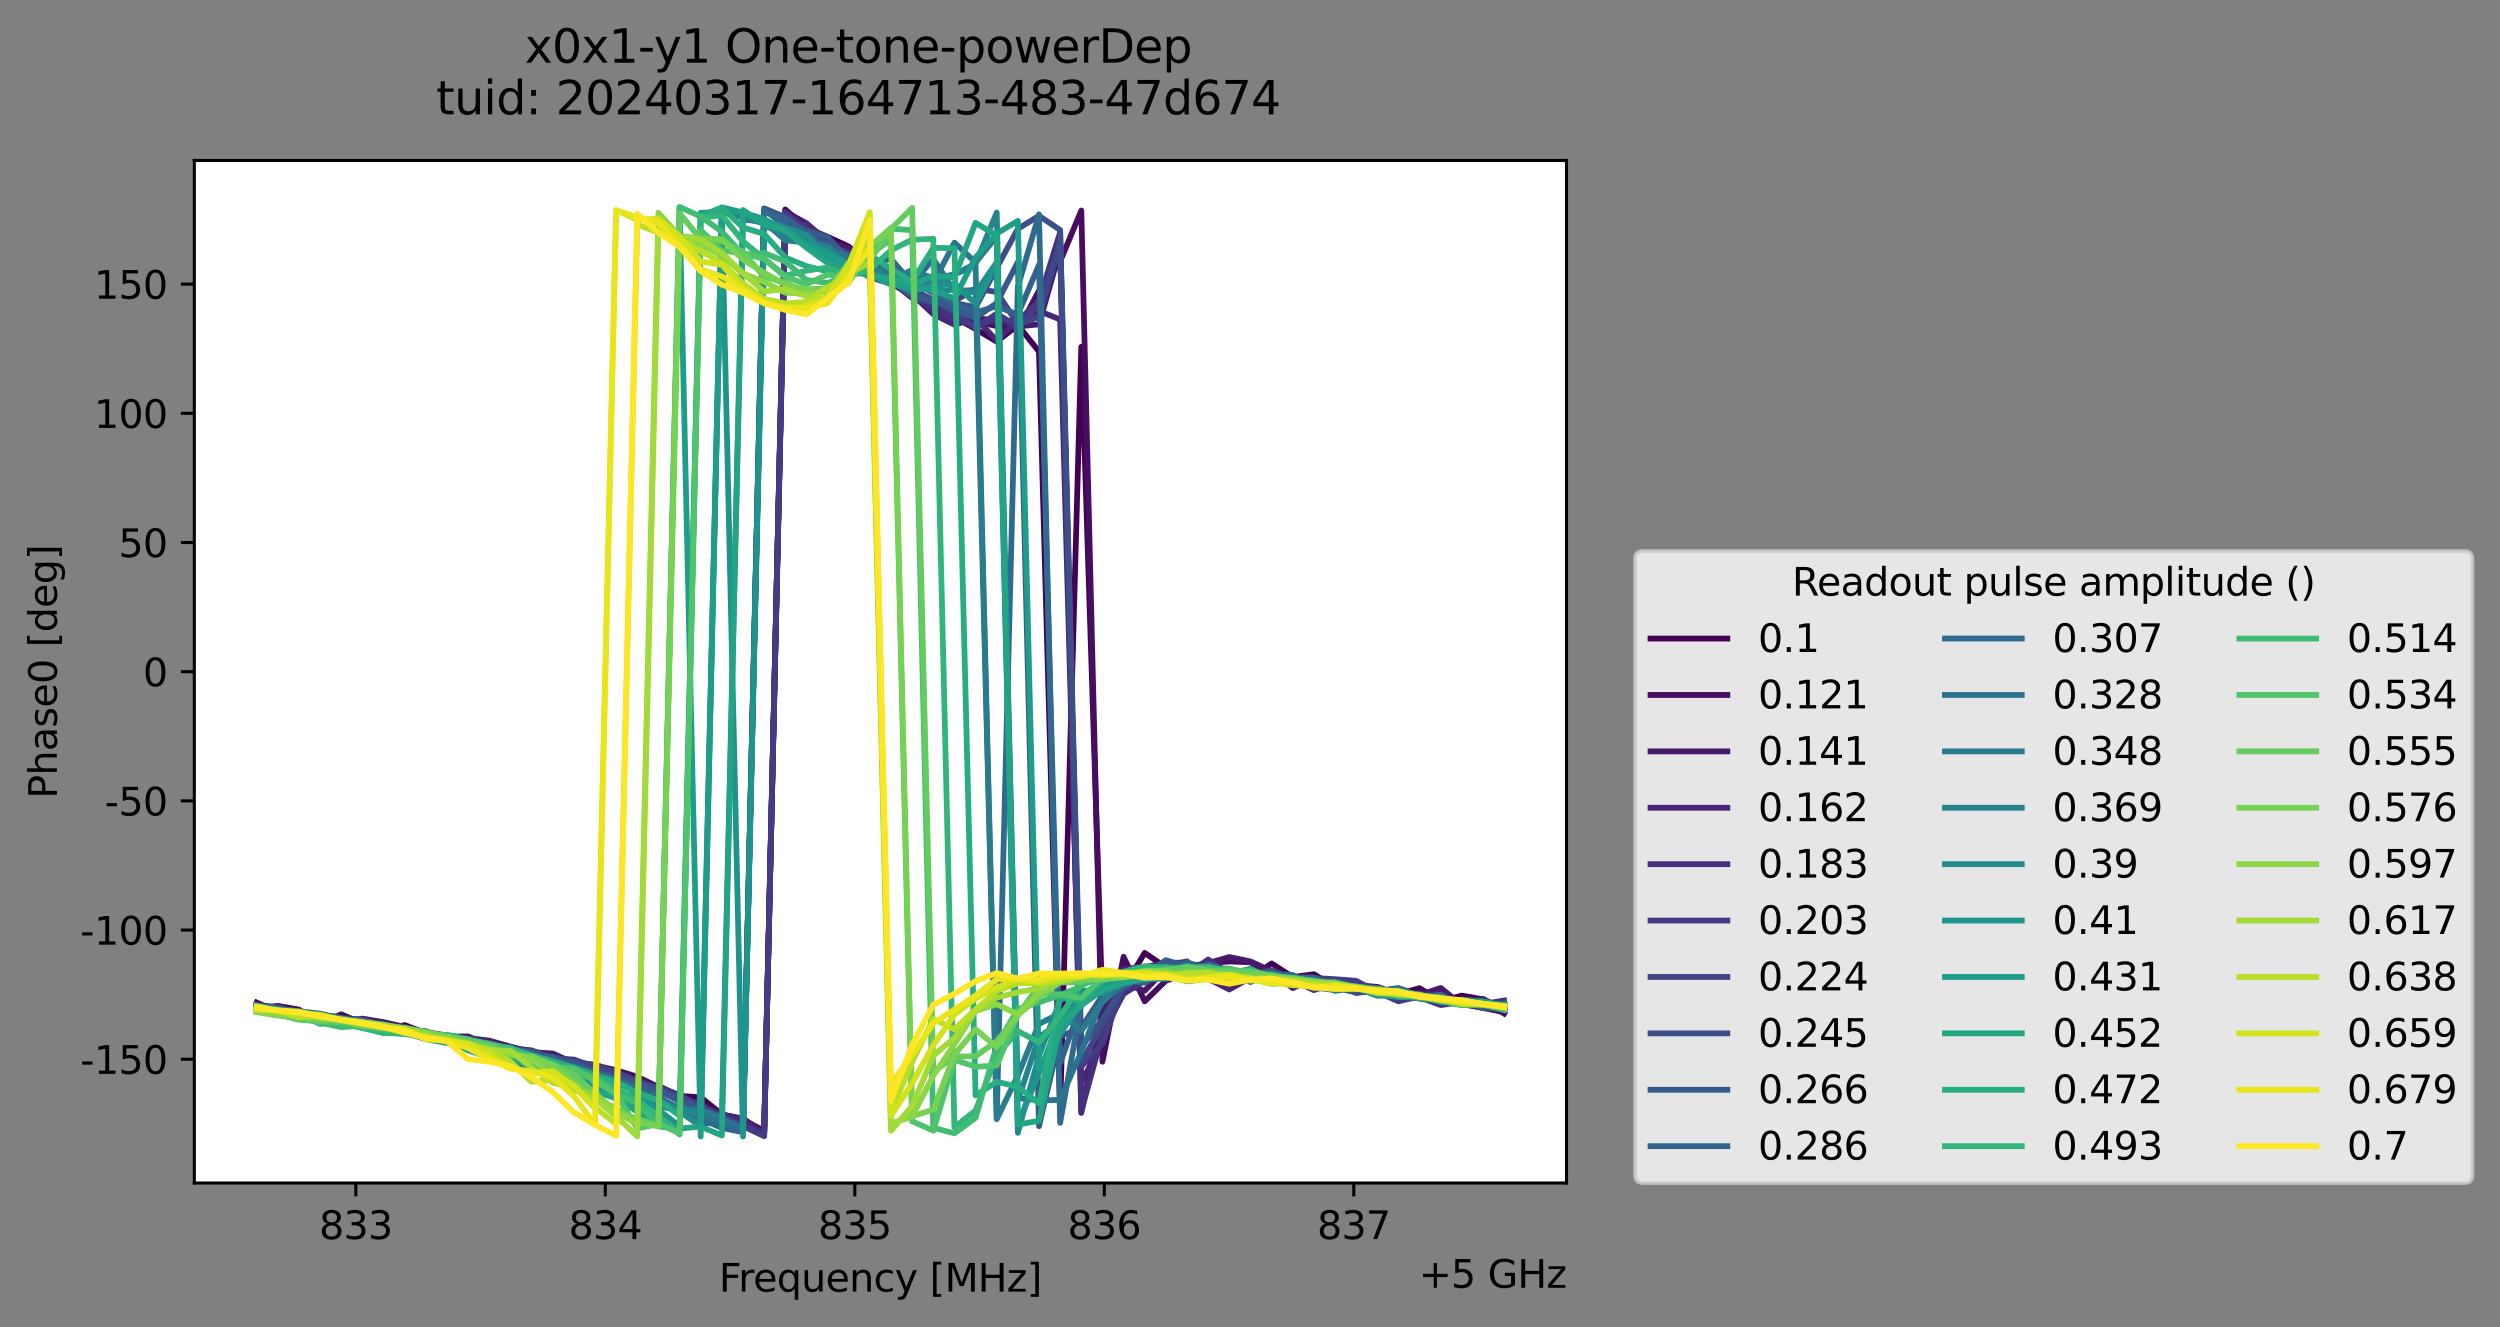 <?xml version="1.0" encoding="utf-8" standalone="no"?>
<!DOCTYPE svg PUBLIC "-//W3C//DTD SVG 1.1//EN"
  "http://www.w3.org/Graphics/SVG/1.1/DTD/svg11.dtd">
<svg xmlns:xlink="http://www.w3.org/1999/xlink" width="650.634pt" height="345.428pt" viewBox="0 0 650.634 345.428" xmlns="http://www.w3.org/2000/svg" version="1.1">
 <rect x="0" y="0" width="650.634" height="345.428" fill="#808080" stroke="none"/>
 <defs>
  <style type="text/css">*{stroke-linejoin: round; stroke-linecap: butt}</style>
 </defs>
 <g id="figure_1">
  <g id="patch_1">
   <path d="M 0 345.428 
L 650.634 345.428 
L 650.634 -0 
L 0 -0 
L 0 345.428 
z
" style="fill: none; opacity: 0"/>
  </g>
  <g id="axes_1">
   <g id="patch_2">
    <path d="M 50.573 307.872 
L 407.693 307.872 
L 407.693 41.76 
L 50.573 41.76 
z
" style="fill: #ffffff"/>
   </g>
   <g id="matplotlib.axis_1">
    <g id="xtick_1">
     <g id="line2d_1">
      <defs>
       <path id="mb1ff739dca" d="M 0 0 
L 0 3.5 
" style="stroke: #000000; stroke-width: 0.8"/>
      </defs>
      <g>
       <use xlink:href="#mb1ff739dca" x="92.605" y="307.872" style="stroke: #000000; stroke-width: 0.8"/>
      </g>
     </g>
     <g id="text_1">
      <!-- 833 -->
      <g transform="translate(83.061 322.47) scale(0.1 -0.1)">
       <defs>
        <path id="DejaVuSans-38" d="M 2034 2216 
Q 1584 2216 1326 1975 
Q 1069 1734 1069 1313 
Q 1069 891 1326 650 
Q 1584 409 2034 409 
Q 2484 409 2743 651 
Q 3003 894 3003 1313 
Q 3003 1734 2745 1975 
Q 2488 2216 2034 2216 
z
M 1403 2484 
Q 997 2584 770 2862 
Q 544 3141 544 3541 
Q 544 4100 942 4425 
Q 1341 4750 2034 4750 
Q 2731 4750 3128 4425 
Q 3525 4100 3525 3541 
Q 3525 3141 3298 2862 
Q 3072 2584 2669 2484 
Q 3125 2378 3379 2068 
Q 3634 1759 3634 1313 
Q 3634 634 3220 271 
Q 2806 -91 2034 -91 
Q 1263 -91 848 271 
Q 434 634 434 1313 
Q 434 1759 690 2068 
Q 947 2378 1403 2484 
z
M 1172 3481 
Q 1172 3119 1398 2916 
Q 1625 2713 2034 2713 
Q 2441 2713 2670 2916 
Q 2900 3119 2900 3481 
Q 2900 3844 2670 4047 
Q 2441 4250 2034 4250 
Q 1625 4250 1398 4047 
Q 1172 3844 1172 3481 
z
" transform="scale(0.016)"/>
        <path id="DejaVuSans-33" d="M 2597 2516 
Q 3050 2419 3304 2112 
Q 3559 1806 3559 1356 
Q 3559 666 3084 287 
Q 2609 -91 1734 -91 
Q 1441 -91 1130 -33 
Q 819 25 488 141 
L 488 750 
Q 750 597 1062 519 
Q 1375 441 1716 441 
Q 2309 441 2620 675 
Q 2931 909 2931 1356 
Q 2931 1769 2642 2001 
Q 2353 2234 1838 2234 
L 1294 2234 
L 1294 2753 
L 1863 2753 
Q 2328 2753 2575 2939 
Q 2822 3125 2822 3475 
Q 2822 3834 2567 4026 
Q 2313 4219 1838 4219 
Q 1578 4219 1281 4162 
Q 984 4106 628 3988 
L 628 4550 
Q 988 4650 1302 4700 
Q 1616 4750 1894 4750 
Q 2613 4750 3031 4423 
Q 3450 4097 3450 3541 
Q 3450 3153 3228 2886 
Q 3006 2619 2597 2516 
z
" transform="scale(0.016)"/>
       </defs>
       <use xlink:href="#DejaVuSans-38"/>
       <use xlink:href="#DejaVuSans-33" x="63.623"/>
       <use xlink:href="#DejaVuSans-33" x="127.246"/>
      </g>
     </g>
    </g>
    <g id="xtick_2">
     <g id="line2d_2">
      <g>
       <use xlink:href="#mb1ff739dca" x="157.536" y="307.872" style="stroke: #000000; stroke-width: 0.8"/>
      </g>
     </g>
     <g id="text_2">
      <!-- 834 -->
      <g transform="translate(147.992 322.47) scale(0.1 -0.1)">
       <defs>
        <path id="DejaVuSans-34" d="M 2419 4116 
L 825 1625 
L 2419 1625 
L 2419 4116 
z
M 2253 4666 
L 3047 4666 
L 3047 1625 
L 3713 1625 
L 3713 1100 
L 3047 1100 
L 3047 0 
L 2419 0 
L 2419 1100 
L 313 1100 
L 313 1709 
L 2253 4666 
z
" transform="scale(0.016)"/>
       </defs>
       <use xlink:href="#DejaVuSans-38"/>
       <use xlink:href="#DejaVuSans-33" x="63.623"/>
       <use xlink:href="#DejaVuSans-34" x="127.246"/>
      </g>
     </g>
    </g>
    <g id="xtick_3">
     <g id="line2d_3">
      <g>
       <use xlink:href="#mb1ff739dca" x="222.467" y="307.872" style="stroke: #000000; stroke-width: 0.8"/>
      </g>
     </g>
     <g id="text_3">
      <!-- 835 -->
      <g transform="translate(212.923 322.47) scale(0.1 -0.1)">
       <defs>
        <path id="DejaVuSans-35" d="M 691 4666 
L 3169 4666 
L 3169 4134 
L 1269 4134 
L 1269 2991 
Q 1406 3038 1543 3061 
Q 1681 3084 1819 3084 
Q 2600 3084 3056 2656 
Q 3513 2228 3513 1497 
Q 3513 744 3044 326 
Q 2575 -91 1722 -91 
Q 1428 -91 1123 -41 
Q 819 9 494 109 
L 494 744 
Q 775 591 1075 516 
Q 1375 441 1709 441 
Q 2250 441 2565 725 
Q 2881 1009 2881 1497 
Q 2881 1984 2565 2268 
Q 2250 2553 1709 2553 
Q 1456 2553 1204 2497 
Q 953 2441 691 2322 
L 691 4666 
z
" transform="scale(0.016)"/>
       </defs>
       <use xlink:href="#DejaVuSans-38"/>
       <use xlink:href="#DejaVuSans-33" x="63.623"/>
       <use xlink:href="#DejaVuSans-35" x="127.246"/>
      </g>
     </g>
    </g>
    <g id="xtick_4">
     <g id="line2d_4">
      <g>
       <use xlink:href="#mb1ff739dca" x="287.398" y="307.872" style="stroke: #000000; stroke-width: 0.8"/>
      </g>
     </g>
     <g id="text_4">
      <!-- 836 -->
      <g transform="translate(277.854 322.47) scale(0.1 -0.1)">
       <defs>
        <path id="DejaVuSans-36" d="M 2113 2584 
Q 1688 2584 1439 2293 
Q 1191 2003 1191 1497 
Q 1191 994 1439 701 
Q 1688 409 2113 409 
Q 2538 409 2786 701 
Q 3034 994 3034 1497 
Q 3034 2003 2786 2293 
Q 2538 2584 2113 2584 
z
M 3366 4563 
L 3366 3988 
Q 3128 4100 2886 4159 
Q 2644 4219 2406 4219 
Q 1781 4219 1451 3797 
Q 1122 3375 1075 2522 
Q 1259 2794 1537 2939 
Q 1816 3084 2150 3084 
Q 2853 3084 3261 2657 
Q 3669 2231 3669 1497 
Q 3669 778 3244 343 
Q 2819 -91 2113 -91 
Q 1303 -91 875 529 
Q 447 1150 447 2328 
Q 447 3434 972 4092 
Q 1497 4750 2381 4750 
Q 2619 4750 2861 4703 
Q 3103 4656 3366 4563 
z
" transform="scale(0.016)"/>
       </defs>
       <use xlink:href="#DejaVuSans-38"/>
       <use xlink:href="#DejaVuSans-33" x="63.623"/>
       <use xlink:href="#DejaVuSans-36" x="127.246"/>
      </g>
     </g>
    </g>
    <g id="xtick_5">
     <g id="line2d_5">
      <g>
       <use xlink:href="#mb1ff739dca" x="352.328" y="307.872" style="stroke: #000000; stroke-width: 0.8"/>
      </g>
     </g>
     <g id="text_5">
      <!-- 837 -->
      <g transform="translate(342.785 322.47) scale(0.1 -0.1)">
       <defs>
        <path id="DejaVuSans-37" d="M 525 4666 
L 3525 4666 
L 3525 4397 
L 1831 0 
L 1172 0 
L 2766 4134 
L 525 4134 
L 525 4666 
z
" transform="scale(0.016)"/>
       </defs>
       <use xlink:href="#DejaVuSans-38"/>
       <use xlink:href="#DejaVuSans-33" x="63.623"/>
       <use xlink:href="#DejaVuSans-37" x="127.246"/>
      </g>
     </g>
    </g>
    <g id="text_6">
     <!-- Frequency [MHz] -->
     <g transform="translate(187.115 336.149) scale(0.1 -0.1)">
      <defs>
       <path id="DejaVuSans-46" d="M 628 4666 
L 3309 4666 
L 3309 4134 
L 1259 4134 
L 1259 2759 
L 3109 2759 
L 3109 2228 
L 1259 2228 
L 1259 0 
L 628 0 
L 628 4666 
z
" transform="scale(0.016)"/>
       <path id="DejaVuSans-72" d="M 2631 2963 
Q 2534 3019 2420 3045 
Q 2306 3072 2169 3072 
Q 1681 3072 1420 2755 
Q 1159 2438 1159 1844 
L 1159 0 
L 581 0 
L 581 3500 
L 1159 3500 
L 1159 2956 
Q 1341 3275 1631 3429 
Q 1922 3584 2338 3584 
Q 2397 3584 2469 3576 
Q 2541 3569 2628 3553 
L 2631 2963 
z
" transform="scale(0.016)"/>
       <path id="DejaVuSans-65" d="M 3597 1894 
L 3597 1613 
L 953 1613 
Q 991 1019 1311 708 
Q 1631 397 2203 397 
Q 2534 397 2845 478 
Q 3156 559 3463 722 
L 3463 178 
Q 3153 47 2828 -22 
Q 2503 -91 2169 -91 
Q 1331 -91 842 396 
Q 353 884 353 1716 
Q 353 2575 817 3079 
Q 1281 3584 2069 3584 
Q 2775 3584 3186 3129 
Q 3597 2675 3597 1894 
z
M 3022 2063 
Q 3016 2534 2758 2815 
Q 2500 3097 2075 3097 
Q 1594 3097 1305 2825 
Q 1016 2553 972 2059 
L 3022 2063 
z
" transform="scale(0.016)"/>
       <path id="DejaVuSans-71" d="M 947 1747 
Q 947 1113 1208 752 
Q 1469 391 1925 391 
Q 2381 391 2643 752 
Q 2906 1113 2906 1747 
Q 2906 2381 2643 2742 
Q 2381 3103 1925 3103 
Q 1469 3103 1208 2742 
Q 947 2381 947 1747 
z
M 2906 525 
Q 2725 213 2448 61 
Q 2172 -91 1784 -91 
Q 1150 -91 751 415 
Q 353 922 353 1747 
Q 353 2572 751 3078 
Q 1150 3584 1784 3584 
Q 2172 3584 2448 3432 
Q 2725 3281 2906 2969 
L 2906 3500 
L 3481 3500 
L 3481 -1331 
L 2906 -1331 
L 2906 525 
z
" transform="scale(0.016)"/>
       <path id="DejaVuSans-75" d="M 544 1381 
L 544 3500 
L 1119 3500 
L 1119 1403 
Q 1119 906 1312 657 
Q 1506 409 1894 409 
Q 2359 409 2629 706 
Q 2900 1003 2900 1516 
L 2900 3500 
L 3475 3500 
L 3475 0 
L 2900 0 
L 2900 538 
Q 2691 219 2414 64 
Q 2138 -91 1772 -91 
Q 1169 -91 856 284 
Q 544 659 544 1381 
z
M 1991 3584 
L 1991 3584 
z
" transform="scale(0.016)"/>
       <path id="DejaVuSans-6e" d="M 3513 2113 
L 3513 0 
L 2938 0 
L 2938 2094 
Q 2938 2591 2744 2837 
Q 2550 3084 2163 3084 
Q 1697 3084 1428 2787 
Q 1159 2491 1159 1978 
L 1159 0 
L 581 0 
L 581 3500 
L 1159 3500 
L 1159 2956 
Q 1366 3272 1645 3428 
Q 1925 3584 2291 3584 
Q 2894 3584 3203 3211 
Q 3513 2838 3513 2113 
z
" transform="scale(0.016)"/>
       <path id="DejaVuSans-63" d="M 3122 3366 
L 3122 2828 
Q 2878 2963 2633 3030 
Q 2388 3097 2138 3097 
Q 1578 3097 1268 2742 
Q 959 2388 959 1747 
Q 959 1106 1268 751 
Q 1578 397 2138 397 
Q 2388 397 2633 464 
Q 2878 531 3122 666 
L 3122 134 
Q 2881 22 2623 -34 
Q 2366 -91 2075 -91 
Q 1284 -91 818 406 
Q 353 903 353 1747 
Q 353 2603 823 3093 
Q 1294 3584 2113 3584 
Q 2378 3584 2631 3529 
Q 2884 3475 3122 3366 
z
" transform="scale(0.016)"/>
       <path id="DejaVuSans-79" d="M 2059 -325 
Q 1816 -950 1584 -1140 
Q 1353 -1331 966 -1331 
L 506 -1331 
L 506 -850 
L 844 -850 
Q 1081 -850 1212 -737 
Q 1344 -625 1503 -206 
L 1606 56 
L 191 3500 
L 800 3500 
L 1894 763 
L 2988 3500 
L 3597 3500 
L 2059 -325 
z
" transform="scale(0.016)"/>
       <path id="DejaVuSans-20" transform="scale(0.016)"/>
       <path id="DejaVuSans-5b" d="M 550 4863 
L 1875 4863 
L 1875 4416 
L 1125 4416 
L 1125 -397 
L 1875 -397 
L 1875 -844 
L 550 -844 
L 550 4863 
z
" transform="scale(0.016)"/>
       <path id="DejaVuSans-4d" d="M 628 4666 
L 1569 4666 
L 2759 1491 
L 3956 4666 
L 4897 4666 
L 4897 0 
L 4281 0 
L 4281 4097 
L 3078 897 
L 2444 897 
L 1241 4097 
L 1241 0 
L 628 0 
L 628 4666 
z
" transform="scale(0.016)"/>
       <path id="DejaVuSans-48" d="M 628 4666 
L 1259 4666 
L 1259 2753 
L 3553 2753 
L 3553 4666 
L 4184 4666 
L 4184 0 
L 3553 0 
L 3553 2222 
L 1259 2222 
L 1259 0 
L 628 0 
L 628 4666 
z
" transform="scale(0.016)"/>
       <path id="DejaVuSans-7a" d="M 353 3500 
L 3084 3500 
L 3084 2975 
L 922 459 
L 3084 459 
L 3084 0 
L 275 0 
L 275 525 
L 2438 3041 
L 353 3041 
L 353 3500 
z
" transform="scale(0.016)"/>
       <path id="DejaVuSans-5d" d="M 1947 4863 
L 1947 -844 
L 622 -844 
L 622 -397 
L 1369 -397 
L 1369 4416 
L 622 4416 
L 622 4863 
L 1947 4863 
z
" transform="scale(0.016)"/>
      </defs>
      <use xlink:href="#DejaVuSans-46"/>
      <use xlink:href="#DejaVuSans-72" x="50.27"/>
      <use xlink:href="#DejaVuSans-65" x="89.133"/>
      <use xlink:href="#DejaVuSans-71" x="150.656"/>
      <use xlink:href="#DejaVuSans-75" x="214.133"/>
      <use xlink:href="#DejaVuSans-65" x="277.512"/>
      <use xlink:href="#DejaVuSans-6e" x="339.035"/>
      <use xlink:href="#DejaVuSans-63" x="402.414"/>
      <use xlink:href="#DejaVuSans-79" x="457.395"/>
      <use xlink:href="#DejaVuSans-20" x="516.574"/>
      <use xlink:href="#DejaVuSans-5b" x="548.361"/>
      <use xlink:href="#DejaVuSans-4d" x="587.375"/>
      <use xlink:href="#DejaVuSans-48" x="673.654"/>
      <use xlink:href="#DejaVuSans-7a" x="748.85"/>
      <use xlink:href="#DejaVuSans-5d" x="801.34"/>
     </g>
    </g>
    <g id="text_7">
     <!-- +5 GHz -->
     <g transform="translate(369.256 335.149) scale(0.1 -0.1)">
      <defs>
       <path id="DejaVuSans-2b" d="M 2944 4013 
L 2944 2272 
L 4684 2272 
L 4684 1741 
L 2944 1741 
L 2944 0 
L 2419 0 
L 2419 1741 
L 678 1741 
L 678 2272 
L 2419 2272 
L 2419 4013 
L 2944 4013 
z
" transform="scale(0.016)"/>
       <path id="DejaVuSans-47" d="M 3809 666 
L 3809 1919 
L 2778 1919 
L 2778 2438 
L 4434 2438 
L 4434 434 
Q 4069 175 3628 42 
Q 3188 -91 2688 -91 
Q 1594 -91 976 548 
Q 359 1188 359 2328 
Q 359 3472 976 4111 
Q 1594 4750 2688 4750 
Q 3144 4750 3555 4637 
Q 3966 4525 4313 4306 
L 4313 3634 
Q 3963 3931 3569 4081 
Q 3175 4231 2741 4231 
Q 1884 4231 1454 3753 
Q 1025 3275 1025 2328 
Q 1025 1384 1454 906 
Q 1884 428 2741 428 
Q 3075 428 3337 486 
Q 3600 544 3809 666 
z
" transform="scale(0.016)"/>
      </defs>
      <use xlink:href="#DejaVuSans-2b"/>
      <use xlink:href="#DejaVuSans-35" x="83.789"/>
      <use xlink:href="#DejaVuSans-20" x="147.412"/>
      <use xlink:href="#DejaVuSans-47" x="179.199"/>
      <use xlink:href="#DejaVuSans-48" x="256.689"/>
      <use xlink:href="#DejaVuSans-7a" x="331.885"/>
     </g>
    </g>
   </g>
   <g id="matplotlib.axis_2">
    <g id="ytick_1">
     <g id="line2d_6">
      <defs>
       <path id="m8a3c7c3fd8" d="M 0 0 
L -3.5 0 
" style="stroke: #000000; stroke-width: 0.8"/>
      </defs>
      <g>
       <use xlink:href="#m8a3c7c3fd8" x="50.573" y="275.671" style="stroke: #000000; stroke-width: 0.8"/>
      </g>
     </g>
     <g id="text_8">
      <!-- -150 -->
      <g transform="translate(20.878 279.471) scale(0.1 -0.1)">
       <defs>
        <path id="DejaVuSans-2d" d="M 313 2009 
L 1997 2009 
L 1997 1497 
L 313 1497 
L 313 2009 
z
" transform="scale(0.016)"/>
        <path id="DejaVuSans-31" d="M 794 531 
L 1825 531 
L 1825 4091 
L 703 3866 
L 703 4441 
L 1819 4666 
L 2450 4666 
L 2450 531 
L 3481 531 
L 3481 0 
L 794 0 
L 794 531 
z
" transform="scale(0.016)"/>
        <path id="DejaVuSans-30" d="M 2034 4250 
Q 1547 4250 1301 3770 
Q 1056 3291 1056 2328 
Q 1056 1369 1301 889 
Q 1547 409 2034 409 
Q 2525 409 2770 889 
Q 3016 1369 3016 2328 
Q 3016 3291 2770 3770 
Q 2525 4250 2034 4250 
z
M 2034 4750 
Q 2819 4750 3233 4129 
Q 3647 3509 3647 2328 
Q 3647 1150 3233 529 
Q 2819 -91 2034 -91 
Q 1250 -91 836 529 
Q 422 1150 422 2328 
Q 422 3509 836 4129 
Q 1250 4750 2034 4750 
z
" transform="scale(0.016)"/>
       </defs>
       <use xlink:href="#DejaVuSans-2d"/>
       <use xlink:href="#DejaVuSans-31" x="36.084"/>
       <use xlink:href="#DejaVuSans-35" x="99.707"/>
       <use xlink:href="#DejaVuSans-30" x="163.33"/>
      </g>
     </g>
    </g>
    <g id="ytick_2">
     <g id="line2d_7">
      <g>
       <use xlink:href="#m8a3c7c3fd8" x="50.573" y="242.051" style="stroke: #000000; stroke-width: 0.8"/>
      </g>
     </g>
     <g id="text_9">
      <!-- -100 -->
      <g transform="translate(20.878 245.85) scale(0.1 -0.1)">
       <use xlink:href="#DejaVuSans-2d"/>
       <use xlink:href="#DejaVuSans-31" x="36.084"/>
       <use xlink:href="#DejaVuSans-30" x="99.707"/>
       <use xlink:href="#DejaVuSans-30" x="163.33"/>
      </g>
     </g>
    </g>
    <g id="ytick_3">
     <g id="line2d_8">
      <g>
       <use xlink:href="#m8a3c7c3fd8" x="50.573" y="208.431" style="stroke: #000000; stroke-width: 0.8"/>
      </g>
     </g>
     <g id="text_10">
      <!-- -50 -->
      <g transform="translate(27.241 212.23) scale(0.1 -0.1)">
       <use xlink:href="#DejaVuSans-2d"/>
       <use xlink:href="#DejaVuSans-35" x="36.084"/>
       <use xlink:href="#DejaVuSans-30" x="99.707"/>
      </g>
     </g>
    </g>
    <g id="ytick_4">
     <g id="line2d_9">
      <g>
       <use xlink:href="#m8a3c7c3fd8" x="50.573" y="174.811" style="stroke: #000000; stroke-width: 0.8"/>
      </g>
     </g>
     <g id="text_11">
      <!-- 0 -->
      <g transform="translate(37.211 178.61) scale(0.1 -0.1)">
       <use xlink:href="#DejaVuSans-30"/>
      </g>
     </g>
    </g>
    <g id="ytick_5">
     <g id="line2d_10">
      <g>
       <use xlink:href="#m8a3c7c3fd8" x="50.573" y="141.19" style="stroke: #000000; stroke-width: 0.8"/>
      </g>
     </g>
     <g id="text_12">
      <!-- 50 -->
      <g transform="translate(30.848 144.99) scale(0.1 -0.1)">
       <use xlink:href="#DejaVuSans-35"/>
       <use xlink:href="#DejaVuSans-30" x="63.623"/>
      </g>
     </g>
    </g>
    <g id="ytick_6">
     <g id="line2d_11">
      <g>
       <use xlink:href="#m8a3c7c3fd8" x="50.573" y="107.57" style="stroke: #000000; stroke-width: 0.8"/>
      </g>
     </g>
     <g id="text_13">
      <!-- 100 -->
      <g transform="translate(24.486 111.369) scale(0.1 -0.1)">
       <use xlink:href="#DejaVuSans-31"/>
       <use xlink:href="#DejaVuSans-30" x="63.623"/>
       <use xlink:href="#DejaVuSans-30" x="127.246"/>
      </g>
     </g>
    </g>
    <g id="ytick_7">
     <g id="line2d_12">
      <g>
       <use xlink:href="#m8a3c7c3fd8" x="50.573" y="73.95" style="stroke: #000000; stroke-width: 0.8"/>
      </g>
     </g>
     <g id="text_14">
      <!-- 150 -->
      <g transform="translate(24.486 77.749) scale(0.1 -0.1)">
       <use xlink:href="#DejaVuSans-31"/>
       <use xlink:href="#DejaVuSans-35" x="63.623"/>
       <use xlink:href="#DejaVuSans-30" x="127.246"/>
      </g>
     </g>
    </g>
    <g id="text_15">
     <!-- Phase0 [deg] -->
     <g transform="translate(14.798 207.842) rotate(-90) scale(0.1 -0.1)">
      <defs>
       <path id="DejaVuSans-50" d="M 1259 4147 
L 1259 2394 
L 2053 2394 
Q 2494 2394 2734 2622 
Q 2975 2850 2975 3272 
Q 2975 3691 2734 3919 
Q 2494 4147 2053 4147 
L 1259 4147 
z
M 628 4666 
L 2053 4666 
Q 2838 4666 3239 4311 
Q 3641 3956 3641 3272 
Q 3641 2581 3239 2228 
Q 2838 1875 2053 1875 
L 1259 1875 
L 1259 0 
L 628 0 
L 628 4666 
z
" transform="scale(0.016)"/>
       <path id="DejaVuSans-68" d="M 3513 2113 
L 3513 0 
L 2938 0 
L 2938 2094 
Q 2938 2591 2744 2837 
Q 2550 3084 2163 3084 
Q 1697 3084 1428 2787 
Q 1159 2491 1159 1978 
L 1159 0 
L 581 0 
L 581 4863 
L 1159 4863 
L 1159 2956 
Q 1366 3272 1645 3428 
Q 1925 3584 2291 3584 
Q 2894 3584 3203 3211 
Q 3513 2838 3513 2113 
z
" transform="scale(0.016)"/>
       <path id="DejaVuSans-61" d="M 2194 1759 
Q 1497 1759 1228 1600 
Q 959 1441 959 1056 
Q 959 750 1161 570 
Q 1363 391 1709 391 
Q 2188 391 2477 730 
Q 2766 1069 2766 1631 
L 2766 1759 
L 2194 1759 
z
M 3341 1997 
L 3341 0 
L 2766 0 
L 2766 531 
Q 2569 213 2275 61 
Q 1981 -91 1556 -91 
Q 1019 -91 701 211 
Q 384 513 384 1019 
Q 384 1609 779 1909 
Q 1175 2209 1959 2209 
L 2766 2209 
L 2766 2266 
Q 2766 2663 2505 2880 
Q 2244 3097 1772 3097 
Q 1472 3097 1187 3025 
Q 903 2953 641 2809 
L 641 3341 
Q 956 3463 1253 3523 
Q 1550 3584 1831 3584 
Q 2591 3584 2966 3190 
Q 3341 2797 3341 1997 
z
" transform="scale(0.016)"/>
       <path id="DejaVuSans-73" d="M 2834 3397 
L 2834 2853 
Q 2591 2978 2328 3040 
Q 2066 3103 1784 3103 
Q 1356 3103 1142 2972 
Q 928 2841 928 2578 
Q 928 2378 1081 2264 
Q 1234 2150 1697 2047 
L 1894 2003 
Q 2506 1872 2764 1633 
Q 3022 1394 3022 966 
Q 3022 478 2636 193 
Q 2250 -91 1575 -91 
Q 1294 -91 989 -36 
Q 684 19 347 128 
L 347 722 
Q 666 556 975 473 
Q 1284 391 1588 391 
Q 1994 391 2212 530 
Q 2431 669 2431 922 
Q 2431 1156 2273 1281 
Q 2116 1406 1581 1522 
L 1381 1569 
Q 847 1681 609 1914 
Q 372 2147 372 2553 
Q 372 3047 722 3315 
Q 1072 3584 1716 3584 
Q 2034 3584 2315 3537 
Q 2597 3491 2834 3397 
z
" transform="scale(0.016)"/>
       <path id="DejaVuSans-64" d="M 2906 2969 
L 2906 4863 
L 3481 4863 
L 3481 0 
L 2906 0 
L 2906 525 
Q 2725 213 2448 61 
Q 2172 -91 1784 -91 
Q 1150 -91 751 415 
Q 353 922 353 1747 
Q 353 2572 751 3078 
Q 1150 3584 1784 3584 
Q 2172 3584 2448 3432 
Q 2725 3281 2906 2969 
z
M 947 1747 
Q 947 1113 1208 752 
Q 1469 391 1925 391 
Q 2381 391 2643 752 
Q 2906 1113 2906 1747 
Q 2906 2381 2643 2742 
Q 2381 3103 1925 3103 
Q 1469 3103 1208 2742 
Q 947 2381 947 1747 
z
" transform="scale(0.016)"/>
       <path id="DejaVuSans-67" d="M 2906 1791 
Q 2906 2416 2648 2759 
Q 2391 3103 1925 3103 
Q 1463 3103 1205 2759 
Q 947 2416 947 1791 
Q 947 1169 1205 825 
Q 1463 481 1925 481 
Q 2391 481 2648 825 
Q 2906 1169 2906 1791 
z
M 3481 434 
Q 3481 -459 3084 -895 
Q 2688 -1331 1869 -1331 
Q 1566 -1331 1297 -1286 
Q 1028 -1241 775 -1147 
L 775 -588 
Q 1028 -725 1275 -790 
Q 1522 -856 1778 -856 
Q 2344 -856 2625 -561 
Q 2906 -266 2906 331 
L 2906 616 
Q 2728 306 2450 153 
Q 2172 0 1784 0 
Q 1141 0 747 490 
Q 353 981 353 1791 
Q 353 2603 747 3093 
Q 1141 3584 1784 3584 
Q 2172 3584 2450 3431 
Q 2728 3278 2906 2969 
L 2906 3500 
L 3481 3500 
L 3481 434 
z
" transform="scale(0.016)"/>
      </defs>
      <use xlink:href="#DejaVuSans-50"/>
      <use xlink:href="#DejaVuSans-68" x="60.303"/>
      <use xlink:href="#DejaVuSans-61" x="123.682"/>
      <use xlink:href="#DejaVuSans-73" x="184.961"/>
      <use xlink:href="#DejaVuSans-65" x="237.061"/>
      <use xlink:href="#DejaVuSans-30" x="298.584"/>
      <use xlink:href="#DejaVuSans-20" x="362.207"/>
      <use xlink:href="#DejaVuSans-5b" x="393.994"/>
      <use xlink:href="#DejaVuSans-64" x="433.008"/>
      <use xlink:href="#DejaVuSans-65" x="496.484"/>
      <use xlink:href="#DejaVuSans-67" x="558.008"/>
      <use xlink:href="#DejaVuSans-5d" x="621.484"/>
     </g>
    </g>
   </g>
   <g id="line2d_13">
    <path d="M 66.806 260.916 
L 72.309 263.355 
L 77.811 265.227 
L 83.314 264.566 
L 88.817 264.539 
L 94.319 266.926 
L 99.822 268.361 
L 105.325 266.763 
L 110.827 268.945 
L 116.33 270.053 
L 121.832 270.301 
L 127.335 274.769 
L 132.838 272.959 
L 138.34 274.573 
L 143.843 275.712 
L 149.345 275.752 
L 154.848 278.029 
L 160.351 279.301 
L 165.853 282.045 
L 171.356 282.634 
L 176.859 285.203 
L 182.361 285.59 
L 187.864 289.992 
L 193.366 291.434 
L 198.869 294.304 
L 204.372 54.514 
L 209.874 59.347 
L 215.377 61.627 
L 220.88 64.158 
L 226.382 68.922 
L 231.885 70.591 
L 237.387 76.27 
L 242.89 80.894 
L 248.393 82.522 
L 253.895 85.629 
L 259.398 88.905 
L 264.9 84.612 
L 270.403 91.499 
L 275.906 288.866 
L 281.408 90.274 
L 286.911 262.018 
L 292.414 257.094 
L 297.916 248 
L 303.419 251.76 
L 308.921 253.348 
L 314.424 252.918 
L 319.927 254.562 
L 325.429 254.502 
L 330.932 250.744 
L 336.435 254.277 
L 341.937 253.546 
L 347.44 256.865 
L 352.942 257.772 
L 358.445 256.861 
L 363.948 258.679 
L 369.45 257.173 
L 374.953 260.533 
L 380.455 259.105 
L 385.958 260.085 
L 391.461 263.771 
" clip-path="url(#p66e1ba8908)" style="fill: none; stroke: #440154; stroke-width: 1.5; stroke-linecap: square"/>
   </g>
   <g id="line2d_14">
    <path d="M 66.806 262.482 
L 72.309 261.779 
L 77.811 262.745 
L 83.314 266.396 
L 88.817 263.976 
L 94.319 266.35 
L 99.822 267.669 
L 105.325 267.385 
L 110.827 269.739 
L 116.33 269.788 
L 121.832 269.736 
L 127.335 272.173 
L 132.838 273.995 
L 138.34 274.753 
L 143.843 276.405 
L 149.345 276.25 
L 154.848 277.255 
L 160.351 278.532 
L 165.853 280.209 
L 171.356 282.92 
L 176.859 285.695 
L 182.361 288.839 
L 187.864 290.072 
L 193.366 291.106 
L 198.869 294.874 
L 204.372 55.427 
L 209.874 58.904 
L 215.377 62.483 
L 220.88 65.953 
L 226.382 66.405 
L 231.885 71.25 
L 237.387 75.571 
L 242.89 78.147 
L 248.393 79.968 
L 253.895 83.617 
L 259.398 84.884 
L 264.9 85.999 
L 270.403 75.642 
L 275.906 68.033 
L 281.408 54.793 
L 286.911 276.314 
L 292.414 249.018 
L 297.916 260.601 
L 303.419 255.226 
L 308.921 253.323 
L 314.424 250.652 
L 319.927 250.231 
L 325.429 250.441 
L 330.932 253.774 
L 336.435 254.382 
L 341.937 256.43 
L 347.44 256.259 
L 352.942 256.1 
L 358.445 257.925 
L 363.948 257.174 
L 369.45 259.002 
L 374.953 258.413 
L 380.455 261.355 
L 385.958 262.301 
L 391.461 263.457 
" clip-path="url(#p66e1ba8908)" style="fill: none; stroke: #470d60; stroke-width: 1.5; stroke-linecap: square"/>
   </g>
   <g id="line2d_15">
    <path d="M 66.806 261.385 
L 72.309 262.378 
L 77.811 264.46 
L 83.314 263.966 
L 88.817 265.99 
L 94.319 265.094 
L 99.822 266.021 
L 105.325 267.265 
L 110.827 269.708 
L 116.33 270.193 
L 121.832 270.147 
L 127.335 270.834 
L 132.838 272.377 
L 138.34 273.837 
L 143.843 274.177 
L 149.345 276.632 
L 154.848 278.562 
L 160.351 279.59 
L 165.853 281.021 
L 171.356 283.09 
L 176.859 285.309 
L 182.361 287.493 
L 187.864 289.971 
L 193.366 291.943 
L 198.869 295.339 
L 204.372 55.085 
L 209.874 58.104 
L 215.377 62.865 
L 220.88 64.663 
L 226.382 68.429 
L 231.885 73.201 
L 237.387 77.553 
L 242.89 79.73 
L 248.393 81.654 
L 253.895 82.64 
L 259.398 83.602 
L 264.9 84.934 
L 270.403 84.426 
L 275.906 64.955 
L 281.408 289.626 
L 286.911 262.94 
L 292.414 256.008 
L 297.916 257.843 
L 303.419 252.177 
L 308.921 251.58 
L 314.424 250.648 
L 319.927 249.067 
L 325.429 250.219 
L 330.932 252.734 
L 336.435 255.925 
L 341.937 255.635 
L 347.44 256.238 
L 352.942 256.65 
L 358.445 258.6 
L 363.948 258.099 
L 369.45 258.934 
L 374.953 257.118 
L 380.455 261.568 
L 385.958 259.965 
L 391.461 262.693 
" clip-path="url(#p66e1ba8908)" style="fill: none; stroke: #481a6c; stroke-width: 1.5; stroke-linecap: square"/>
   </g>
   <g id="line2d_16">
    <path d="M 66.806 262.772 
L 72.309 263.176 
L 77.811 263.596 
L 83.314 264.233 
L 88.817 265.852 
L 94.319 266.542 
L 99.822 267.266 
L 105.325 267.212 
L 110.827 268.642 
L 116.33 270.168 
L 121.832 271.197 
L 127.335 271.569 
L 132.838 272.795 
L 138.34 273.357 
L 143.843 275.424 
L 149.345 276.076 
L 154.848 278.147 
L 160.351 279.609 
L 165.853 281.141 
L 171.356 283.155 
L 176.859 286.147 
L 182.361 288.213 
L 187.864 290.099 
L 193.366 291.365 
L 198.869 295.221 
L 204.372 55.444 
L 209.874 59.718 
L 215.377 62.145 
L 220.88 67.34 
L 226.382 69.134 
L 231.885 73.91 
L 237.387 76.622 
L 242.89 81.776 
L 248.393 84.51 
L 253.895 82.802 
L 259.398 88.616 
L 264.9 83.046 
L 270.403 80.936 
L 275.906 83.148 
L 281.408 281.887 
L 286.911 270.729 
L 292.414 252.159 
L 297.916 251.698 
L 303.419 250.544 
L 308.921 255.163 
L 314.424 254.706 
L 319.927 257.516 
L 325.429 254.454 
L 330.932 252.683 
L 336.435 257.187 
L 341.937 254.522 
L 347.44 256.304 
L 352.942 256.335 
L 358.445 256.846 
L 363.948 259.234 
L 369.45 258.447 
L 374.953 259.985 
L 380.455 261.247 
L 385.958 261.888 
L 391.461 262.051 
" clip-path="url(#p66e1ba8908)" style="fill: none; stroke: #482576; stroke-width: 1.5; stroke-linecap: square"/>
   </g>
   <g id="line2d_17">
    <path d="M 66.806 262.511 
L 72.309 261.933 
L 77.811 264.152 
L 83.314 264.818 
L 88.817 264.969 
L 94.319 265.356 
L 99.822 266.966 
L 105.325 267.209 
L 110.827 269.001 
L 116.33 269.522 
L 121.832 270.983 
L 127.335 272.234 
L 132.838 272.832 
L 138.34 274.223 
L 143.843 275.64 
L 149.345 276.71 
L 154.848 277.034 
L 160.351 279.231 
L 165.853 281.612 
L 171.356 283.061 
L 176.859 284.958 
L 182.361 287.971 
L 187.864 291.107 
L 193.366 292.993 
L 198.869 295.495 
L 204.372 58.005 
L 209.874 58.592 
L 215.377 63.366 
L 220.88 66.347 
L 226.382 69.465 
L 231.885 73.587 
L 237.387 76.85 
L 242.89 80.156 
L 248.393 82.972 
L 253.895 84.768 
L 259.398 83.203 
L 264.9 83.604 
L 270.403 78.236 
L 275.906 60.479 
L 281.408 289.193 
L 286.911 269.113 
L 292.414 258.649 
L 297.916 255.255 
L 303.419 250.343 
L 308.921 253.633 
L 314.424 249.711 
L 319.927 253.342 
L 325.429 252.239 
L 330.932 254.494 
L 336.435 255.011 
L 341.937 257.695 
L 347.44 255.749 
L 352.942 258.425 
L 358.445 257.826 
L 363.948 260.232 
L 369.45 259.546 
L 374.953 261.576 
L 380.455 260.794 
L 385.958 261.306 
L 391.461 260.373 
" clip-path="url(#p66e1ba8908)" style="fill: none; stroke: #46307e; stroke-width: 1.5; stroke-linecap: square"/>
   </g>
   <g id="line2d_18">
    <path d="M 66.806 261.639 
L 72.309 262.137 
L 77.811 264.181 
L 83.314 264.829 
L 88.817 265.777 
L 94.319 265.496 
L 99.822 267.314 
L 105.325 268.087 
L 110.827 268.56 
L 116.33 269.494 
L 121.832 270.342 
L 127.335 272.119 
L 132.838 273.119 
L 138.34 273.624 
L 143.843 275.085 
L 149.345 276.461 
L 154.848 277.816 
L 160.351 279.339 
L 165.853 281.751 
L 171.356 283.074 
L 176.859 285.351 
L 182.361 288.551 
L 187.864 290.397 
L 193.366 293.087 
L 198.869 295.701 
L 204.372 55.411 
L 209.874 60.033 
L 215.377 62.313 
L 220.88 67.346 
L 226.382 70.477 
L 231.885 71.681 
L 237.387 75.337 
L 242.89 78.061 
L 248.393 81.668 
L 253.895 85.31 
L 259.398 81.615 
L 264.9 85.137 
L 270.403 78.946 
L 275.906 64.415 
L 281.408 277.576 
L 286.911 271.593 
L 292.414 256.478 
L 297.916 252.523 
L 303.419 250.689 
L 308.921 250.422 
L 314.424 254.557 
L 319.927 254.916 
L 325.429 252.136 
L 330.932 254.846 
L 336.435 255.934 
L 341.937 254.537 
L 347.44 254.833 
L 352.942 255.259 
L 358.445 258.149 
L 363.948 260.607 
L 369.45 259.272 
L 374.953 260.149 
L 380.455 261.315 
L 385.958 261.427 
L 391.461 261.836 
" clip-path="url(#p66e1ba8908)" style="fill: none; stroke: #443b84; stroke-width: 1.5; stroke-linecap: square"/>
   </g>
   <g id="line2d_19">
    <path d="M 66.806 261.891 
L 72.309 262.747 
L 77.811 263.529 
L 83.314 264.735 
L 88.817 266.115 
L 94.319 266.3 
L 99.822 266.846 
L 105.325 268.269 
L 110.827 269.253 
L 116.33 270.048 
L 121.832 270.285 
L 127.335 271.65 
L 132.838 273.24 
L 138.34 274.244 
L 143.843 275.297 
L 149.345 275.885 
L 154.848 277.527 
L 160.351 278.977 
L 165.853 281.481 
L 171.356 283.734 
L 176.859 285.709 
L 182.361 287.69 
L 187.864 290.823 
L 193.366 293.494 
L 198.869 54.366 
L 204.372 57.709 
L 209.874 60.43 
L 215.377 63.854 
L 220.88 65.941 
L 226.382 69.153 
L 231.885 71.79 
L 237.387 75.297 
L 242.89 74.846 
L 248.393 78.36 
L 253.895 75.094 
L 259.398 75.998 
L 264.9 84.369 
L 270.403 82.494 
L 275.906 62.799 
L 281.408 276.571 
L 286.911 266.648 
L 292.414 257.134 
L 297.916 252.876 
L 303.419 251.574 
L 308.921 250.197 
L 314.424 254.619 
L 319.927 253.158 
L 325.429 254.131 
L 330.932 252.788 
L 336.435 254.555 
L 341.937 256.803 
L 347.44 256.945 
L 352.942 256.49 
L 358.445 258.814 
L 363.948 259.37 
L 369.45 259.433 
L 374.953 260.977 
L 380.455 260.948 
L 385.958 262.381 
L 391.461 262.589 
" clip-path="url(#p66e1ba8908)" style="fill: none; stroke: #404588; stroke-width: 1.5; stroke-linecap: square"/>
   </g>
   <g id="line2d_20">
    <path d="M 66.806 261.823 
L 72.309 263.171 
L 77.811 263.428 
L 83.314 263.908 
L 88.817 264.942 
L 94.319 266.306 
L 99.822 267.442 
L 105.325 267.776 
L 110.827 268.931 
L 116.33 269.873 
L 121.832 270.462 
L 127.335 271.471 
L 132.838 273.062 
L 138.34 273.864 
L 143.843 275.249 
L 149.345 277.257 
L 154.848 278.69 
L 160.351 280.572 
L 165.853 281.904 
L 171.356 283.617 
L 176.859 285.926 
L 182.361 288.558 
L 187.864 291.019 
L 193.366 293.143 
L 198.869 54.226 
L 204.372 56.53 
L 209.874 60.849 
L 215.377 63.44 
L 220.88 66.653 
L 226.382 68.833 
L 231.885 72.684 
L 237.387 77.148 
L 242.89 78.857 
L 248.393 78.85 
L 253.895 79.989 
L 259.398 69.682 
L 264.9 59.552 
L 270.403 56.17 
L 275.906 59.858 
L 281.408 272.521 
L 286.911 265.285 
L 292.414 256.52 
L 297.916 252.114 
L 303.419 252.943 
L 308.921 252.83 
L 314.424 252.092 
L 319.927 252.112 
L 325.429 253.623 
L 330.932 252.56 
L 336.435 254.619 
L 341.937 255.481 
L 347.44 257.057 
L 352.942 258.282 
L 358.445 257.947 
L 363.948 257.955 
L 369.45 259.386 
L 374.953 260.2 
L 380.455 260.294 
L 385.958 260.617 
L 391.461 262.92 
" clip-path="url(#p66e1ba8908)" style="fill: none; stroke: #3c4f8a; stroke-width: 1.5; stroke-linecap: square"/>
   </g>
   <g id="line2d_21">
    <path d="M 66.806 262.005 
L 72.309 262.546 
L 77.811 263.809 
L 83.314 264.23 
L 88.817 265.087 
L 94.319 266.212 
L 99.822 266.987 
L 105.325 267.706 
L 110.827 268.987 
L 116.33 270.046 
L 121.832 270.405 
L 127.335 271.959 
L 132.838 273.076 
L 138.34 273.666 
L 143.843 275.87 
L 149.345 276.585 
L 154.848 278.937 
L 160.351 280.559 
L 165.853 282.538 
L 171.356 283.861 
L 176.859 286.618 
L 182.361 288.776 
L 187.864 291.198 
L 193.366 294.534 
L 198.869 54.852 
L 204.372 57.316 
L 209.874 60.015 
L 215.377 61.681 
L 220.88 67.613 
L 226.382 69.63 
L 231.885 72.988 
L 237.387 76.798 
L 242.89 78.021 
L 248.393 80.755 
L 253.895 82.726 
L 259.398 78.855 
L 264.9 68.212 
L 270.403 293.089 
L 275.906 269.692 
L 281.408 267.513 
L 286.911 259.067 
L 292.414 257.08 
L 297.916 253.736 
L 303.419 249.885 
L 308.921 251.568 
L 314.424 251.77 
L 319.927 252.653 
L 325.429 255.583 
L 330.932 253.194 
L 336.435 255.11 
L 341.937 256.026 
L 347.44 257.206 
L 352.942 256.943 
L 358.445 257.593 
L 363.948 258.319 
L 369.45 259.935 
L 374.953 260.575 
L 380.455 261.511 
L 385.958 261.064 
L 391.461 262.936 
" clip-path="url(#p66e1ba8908)" style="fill: none; stroke: #38598c; stroke-width: 1.5; stroke-linecap: square"/>
   </g>
   <g id="line2d_22">
    <path d="M 66.806 261.82 
L 72.309 262.691 
L 77.811 263.749 
L 83.314 264.84 
L 88.817 265.339 
L 94.319 265.507 
L 99.822 266.759 
L 105.325 268.031 
L 110.827 268.777 
L 116.33 269.596 
L 121.832 270.607 
L 127.335 271.822 
L 132.838 273.272 
L 138.34 275.178 
L 143.843 275.081 
L 149.345 278.514 
L 154.848 279.288 
L 160.351 281.404 
L 165.853 282.986 
L 171.356 285.599 
L 176.859 288.455 
L 182.361 291.176 
L 187.864 293.535 
L 193.366 294.676 
L 198.869 55.065 
L 204.372 56.826 
L 209.874 60.75 
L 215.377 64.764 
L 220.88 68.552 
L 226.382 72.174 
L 231.885 73.858 
L 237.387 73.196 
L 242.89 76.301 
L 248.393 79.14 
L 253.895 81.329 
L 259.398 79.707 
L 264.9 81.867 
L 270.403 68.942 
L 275.906 276.694 
L 281.408 261.342 
L 286.911 256.077 
L 292.414 255.115 
L 297.916 255.769 
L 303.419 252.565 
L 308.921 250.55 
L 314.424 251.883 
L 319.927 252.44 
L 325.429 253.837 
L 330.932 253.432 
L 336.435 253.739 
L 341.937 257.006 
L 347.44 257.657 
L 352.942 256.952 
L 358.445 257.831 
L 363.948 258.011 
L 369.45 258.796 
L 374.953 260.145 
L 380.455 260.295 
L 385.958 262.142 
L 391.461 261.116 
" clip-path="url(#p66e1ba8908)" style="fill: none; stroke: #33628d; stroke-width: 1.5; stroke-linecap: square"/>
   </g>
   <g id="line2d_23">
    <path d="M 66.806 262.067 
L 72.309 262.497 
L 77.811 263.177 
L 83.314 263.795 
L 88.817 265.367 
L 94.319 266.451 
L 99.822 267.17 
L 105.325 267.956 
L 110.827 269.067 
L 116.33 269.507 
L 121.832 271.022 
L 127.335 272.642 
L 132.838 273.375 
L 138.34 274.295 
L 143.843 275.861 
L 149.345 278.253 
L 154.848 279.667 
L 160.351 281.658 
L 165.853 284.51 
L 171.356 285.216 
L 176.859 289.572 
L 182.361 292.284 
L 187.864 292.373 
L 193.366 294.4 
L 198.869 54.533 
L 204.372 58.939 
L 209.874 63.579 
L 215.377 64.435 
L 220.88 66.806 
L 226.382 68.902 
L 231.885 67.366 
L 237.387 73.755 
L 242.89 67.459 
L 248.393 75.711 
L 253.895 75.483 
L 259.398 290.908 
L 264.9 74.681 
L 270.403 55.788 
L 275.906 292.22 
L 281.408 261.204 
L 286.911 257.314 
L 292.414 255.195 
L 297.916 254.583 
L 303.419 252.979 
L 308.921 252.842 
L 314.424 250.945 
L 319.927 252.759 
L 325.429 253.442 
L 330.932 254.088 
L 336.435 254.406 
L 341.937 254.395 
L 347.44 256.848 
L 352.942 257.401 
L 358.445 258.162 
L 363.948 259.157 
L 369.45 259.329 
L 374.953 258.883 
L 380.455 261.461 
L 385.958 261.271 
L 391.461 261.596 
" clip-path="url(#p66e1ba8908)" style="fill: none; stroke: #2f6b8e; stroke-width: 1.5; stroke-linecap: square"/>
   </g>
   <g id="line2d_24">
    <path d="M 66.806 261.66 
L 72.309 262.662 
L 77.811 263.291 
L 83.314 264.793 
L 88.817 265.174 
L 94.319 265.955 
L 99.822 266.629 
L 105.325 268.347 
L 110.827 268.322 
L 116.33 270.862 
L 121.832 270.957 
L 127.335 272.676 
L 132.838 273.821 
L 138.34 275.352 
L 143.843 276.409 
L 149.345 277.662 
L 154.848 279.415 
L 160.351 280.946 
L 165.853 283.59 
L 171.356 286.773 
L 176.859 288.203 
L 182.361 290.499 
L 187.864 291.228 
L 193.366 293.67 
L 198.869 58.915 
L 204.372 60.141 
L 209.874 62.455 
L 215.377 65.493 
L 220.88 66.74 
L 226.382 69.312 
L 231.885 70.379 
L 237.387 71.784 
L 242.89 73.666 
L 248.393 63.16 
L 253.895 68.302 
L 259.398 61.508 
L 264.9 285.749 
L 270.403 286.372 
L 275.906 286.255 
L 281.408 273.699 
L 286.911 259.954 
L 292.414 256.048 
L 297.916 254.831 
L 303.419 251.436 
L 308.921 252.533 
L 314.424 252.703 
L 319.927 252.101 
L 325.429 254.143 
L 330.932 253.229 
L 336.435 254.941 
L 341.937 255.078 
L 347.44 256.783 
L 352.942 257.33 
L 358.445 258.202 
L 363.948 258.116 
L 369.45 259.347 
L 374.953 260.216 
L 380.455 261.173 
L 385.958 261.492 
L 391.461 262.546 
" clip-path="url(#p66e1ba8908)" style="fill: none; stroke: #2c738e; stroke-width: 1.5; stroke-linecap: square"/>
   </g>
   <g id="line2d_25">
    <path d="M 66.806 261.862 
L 72.309 263.152 
L 77.811 263.712 
L 83.314 264.055 
L 88.817 265.298 
L 94.319 266.061 
L 99.822 266.636 
L 105.325 267.592 
L 110.827 268.971 
L 116.33 270.138 
L 121.832 271.179 
L 127.335 272.753 
L 132.838 272.543 
L 138.34 274.927 
L 143.843 277 
L 149.345 278.073 
L 154.848 281.337 
L 160.351 284.912 
L 165.853 285.654 
L 171.356 287.967 
L 176.859 288.86 
L 182.361 288.908 
L 187.864 290.975 
L 193.366 57.123 
L 198.869 57.774 
L 204.372 62.542 
L 209.874 63.148 
L 215.377 63.969 
L 220.88 69.324 
L 226.382 68.592 
L 231.885 72.964 
L 237.387 70.243 
L 242.89 72.455 
L 248.393 71.398 
L 253.895 69.174 
L 259.398 291.291 
L 264.9 279.874 
L 270.403 266.475 
L 275.906 263.705 
L 281.408 268.269 
L 286.911 260.886 
L 292.414 255.644 
L 297.916 253.341 
L 303.419 252.324 
L 308.921 253.973 
L 314.424 254.677 
L 319.927 254.083 
L 325.429 253.634 
L 330.932 254.188 
L 336.435 255.708 
L 341.937 255.277 
L 347.44 257.895 
L 352.942 257.055 
L 358.445 258.126 
L 363.948 257.18 
L 369.45 259.203 
L 374.953 260.592 
L 380.455 260.151 
L 385.958 260.59 
L 391.461 261.854 
" clip-path="url(#p66e1ba8908)" style="fill: none; stroke: #297b8e; stroke-width: 1.5; stroke-linecap: square"/>
   </g>
   <g id="line2d_26">
    <path d="M 66.806 261.672 
L 72.309 262.757 
L 77.811 263.439 
L 83.314 264.105 
L 88.817 264.976 
L 94.319 266.073 
L 99.822 267.33 
L 105.325 268.303 
L 110.827 269.013 
L 116.33 269.968 
L 121.832 271.319 
L 127.335 272.824 
L 132.838 274.477 
L 138.34 275.645 
L 143.843 278.061 
L 149.345 280.826 
L 154.848 283.646 
L 160.351 284.392 
L 165.853 287.064 
L 171.356 287.341 
L 176.859 288.023 
L 182.361 290.277 
L 187.864 55.286 
L 193.366 56.567 
L 198.869 58.224 
L 204.372 60.86 
L 209.874 63.895 
L 215.377 66.421 
L 220.88 69.433 
L 226.382 69.168 
L 231.885 72.478 
L 237.387 73.981 
L 242.89 74.457 
L 248.393 71.424 
L 253.895 68.595 
L 259.398 55.317 
L 264.9 286.37 
L 270.403 269.915 
L 275.906 266.127 
L 281.408 257.826 
L 286.911 257.835 
L 292.414 254.697 
L 297.916 254.249 
L 303.419 252.546 
L 308.921 254.075 
L 314.424 253.408 
L 319.927 253.237 
L 325.429 255.081 
L 330.932 254.482 
L 336.435 255.687 
L 341.937 256.084 
L 347.44 256.377 
L 352.942 257.084 
L 358.445 259.168 
L 363.948 259.045 
L 369.45 259.345 
L 374.953 260.095 
L 380.455 260.655 
L 385.958 261.569 
L 391.461 261.737 
" clip-path="url(#p66e1ba8908)" style="fill: none; stroke: #25838e; stroke-width: 1.5; stroke-linecap: square"/>
   </g>
   <g id="line2d_27">
    <path d="M 66.806 262.395 
L 72.309 262.779 
L 77.811 263.339 
L 83.314 264.387 
L 88.817 265.452 
L 94.319 266.464 
L 99.822 266.992 
L 105.325 268.2 
L 110.827 269.361 
L 116.33 269.817 
L 121.832 271.641 
L 127.335 272.754 
L 132.838 273.804 
L 138.34 275.721 
L 143.843 279.242 
L 149.345 280.387 
L 154.848 281.062 
L 160.351 284.545 
L 165.853 285.468 
L 171.356 286.323 
L 176.859 289.26 
L 182.361 293.142 
L 187.864 54.721 
L 193.366 55.89 
L 198.869 57.54 
L 204.372 59.227 
L 209.874 61.1 
L 215.377 66.801 
L 220.88 69.412 
L 226.382 70.884 
L 231.885 73.975 
L 237.387 73.307 
L 242.89 75.677 
L 248.393 75.422 
L 253.895 76.155 
L 259.398 68.301 
L 264.9 294.826 
L 270.403 274.747 
L 275.906 260.368 
L 281.408 257.794 
L 286.911 258.548 
L 292.414 255.66 
L 297.916 253.055 
L 303.419 253.137 
L 308.921 253.407 
L 314.424 253.206 
L 319.927 254.041 
L 325.429 253.321 
L 330.932 254.151 
L 336.435 255.732 
L 341.937 255.827 
L 347.44 256.212 
L 352.942 256.662 
L 358.445 257.845 
L 363.948 258.421 
L 369.45 259.243 
L 374.953 260.229 
L 380.455 260.946 
L 385.958 260.918 
L 391.461 261.592 
" clip-path="url(#p66e1ba8908)" style="fill: none; stroke: #228c8d; stroke-width: 1.5; stroke-linecap: square"/>
   </g>
   <g id="line2d_28">
    <path d="M 66.806 261.843 
L 72.309 262.972 
L 77.811 263.721 
L 83.314 264.884 
L 88.817 265.62 
L 94.319 266.691 
L 99.822 267.007 
L 105.325 267.811 
L 110.827 269.492 
L 116.33 270.297 
L 121.832 271.566 
L 127.335 273.901 
L 132.838 277.058 
L 138.34 278.38 
L 143.843 279.805 
L 149.345 281.085 
L 154.848 282.864 
L 160.351 285.951 
L 165.853 285.531 
L 171.356 288.887 
L 176.859 293.042 
L 182.361 55.373 
L 187.864 55.197 
L 193.366 295.774 
L 198.869 58.222 
L 204.372 59.581 
L 209.874 63.426 
L 215.377 65.395 
L 220.88 68.798 
L 226.382 71.04 
L 231.885 73.55 
L 237.387 75.806 
L 242.89 74.551 
L 248.393 73.768 
L 253.895 79.108 
L 259.398 68.68 
L 264.9 292.66 
L 270.403 279.255 
L 275.906 265.115 
L 281.408 260.768 
L 286.911 256.272 
L 292.414 254.318 
L 297.916 254.81 
L 303.419 254.7 
L 308.921 253.994 
L 314.424 254.81 
L 319.927 253.843 
L 325.429 254.192 
L 330.932 255.986 
L 336.435 255.683 
L 341.937 256.042 
L 347.44 256.864 
L 352.942 256.978 
L 358.445 257.763 
L 363.948 257.972 
L 369.45 259.729 
L 374.953 259.972 
L 380.455 260.764 
L 385.958 261.102 
L 391.461 261.636 
" clip-path="url(#p66e1ba8908)" style="fill: none; stroke: #1f948c; stroke-width: 1.5; stroke-linecap: square"/>
   </g>
   <g id="line2d_29">
    <path d="M 66.806 262.147 
L 72.309 262.896 
L 77.811 263.816 
L 83.314 264.91 
L 88.817 265.215 
L 94.319 265.905 
L 99.822 267.348 
L 105.325 268.206 
L 110.827 269.025 
L 116.33 270.596 
L 121.832 273.353 
L 127.335 275.197 
L 132.838 275.778 
L 138.34 276.122 
L 143.843 278.522 
L 149.345 282.992 
L 154.848 284.376 
L 160.351 284.85 
L 165.853 288.224 
L 171.356 292.084 
L 176.859 54.314 
L 182.361 295.776 
L 187.864 53.963 
L 193.366 55.304 
L 198.869 56.988 
L 204.372 60.095 
L 209.874 63.536 
L 215.377 66.244 
L 220.88 69.253 
L 226.382 71.373 
L 231.885 74.062 
L 237.387 74.714 
L 242.89 75.583 
L 248.393 77.686 
L 253.895 67.013 
L 259.398 60.775 
L 264.9 57.499 
L 270.403 277.99 
L 275.906 269.063 
L 281.408 260.879 
L 286.911 256.51 
L 292.414 255.902 
L 297.916 254.336 
L 303.419 253.847 
L 308.921 253.357 
L 314.424 254.812 
L 319.927 255.428 
L 325.429 253.835 
L 330.932 254.526 
L 336.435 255.799 
L 341.937 256.468 
L 347.44 257.506 
L 352.942 257.184 
L 358.445 258.504 
L 363.948 259.375 
L 369.45 259.725 
L 374.953 260.478 
L 380.455 261.048 
L 385.958 261.498 
L 391.461 261.539 
" clip-path="url(#p66e1ba8908)" style="fill: none; stroke: #1e9d89; stroke-width: 1.5; stroke-linecap: square"/>
   </g>
   <g id="line2d_30">
    <path d="M 66.806 261.9 
L 72.309 262.825 
L 77.811 263.849 
L 83.314 264.226 
L 88.817 265.291 
L 94.319 266.465 
L 99.822 267.493 
L 105.325 268.701 
L 110.827 270.463 
L 116.33 271.45 
L 121.832 272.528 
L 127.335 274.348 
L 132.838 275.77 
L 138.34 277.298 
L 143.843 280.812 
L 149.345 283.431 
L 154.848 284.078 
L 160.351 285.862 
L 165.853 289.331 
L 171.356 293.153 
L 176.859 293.688 
L 182.361 293.202 
L 187.864 295.517 
L 193.366 54.674 
L 198.869 58.418 
L 204.372 59.942 
L 209.874 64.461 
L 215.377 68.43 
L 220.88 70.691 
L 226.382 71.582 
L 231.885 72.543 
L 237.387 74.01 
L 242.89 71.878 
L 248.393 72.109 
L 253.895 58.01 
L 259.398 61.287 
L 264.9 292.664 
L 270.403 291.684 
L 275.906 266.78 
L 281.408 261.649 
L 286.911 257.687 
L 292.414 255.821 
L 297.916 254.782 
L 303.419 253.825 
L 308.921 255.39 
L 314.424 254.743 
L 319.927 255.244 
L 325.429 254.953 
L 330.932 255.085 
L 336.435 254.636 
L 341.937 256.404 
L 347.44 257.293 
L 352.942 257.025 
L 358.445 258.754 
L 363.948 259.458 
L 369.45 259.153 
L 374.953 259.999 
L 380.455 260.766 
L 385.958 260.651 
L 391.461 261.76 
" clip-path="url(#p66e1ba8908)" style="fill: none; stroke: #21a585; stroke-width: 1.5; stroke-linecap: square"/>
   </g>
   <g id="line2d_31">
    <path d="M 66.806 261.867 
L 72.309 262.802 
L 77.811 264.122 
L 83.314 264.856 
L 88.817 266.283 
L 94.319 267.504 
L 99.822 268.601 
L 105.325 269.103 
L 110.827 269.996 
L 116.33 269.29 
L 121.832 270.511 
L 127.335 271.713 
L 132.838 272.881 
L 138.34 274.755 
L 143.843 276.225 
L 149.345 277.838 
L 154.848 279.825 
L 160.351 281.628 
L 165.853 284.364 
L 171.356 286.461 
L 176.859 290.318 
L 182.361 56.142 
L 187.864 54.023 
L 193.366 59.196 
L 198.869 60.894 
L 204.372 67.009 
L 209.874 69.276 
L 215.377 70.611 
L 220.88 71.866 
L 226.382 66.297 
L 231.885 70.041 
L 237.387 73.287 
L 242.89 64.496 
L 248.393 64.584 
L 253.895 285.072 
L 259.398 281.542 
L 264.9 282.825 
L 270.403 287.166 
L 275.906 259.335 
L 281.408 260.784 
L 286.911 255.271 
L 292.414 252.91 
L 297.916 251.535 
L 303.419 251.706 
L 308.921 252.342 
L 314.424 252.089 
L 319.927 253.45 
L 325.429 252.127 
L 330.932 254.782 
L 336.435 254.859 
L 341.937 255.213 
L 347.44 256.614 
L 352.942 256.792 
L 358.445 257.419 
L 363.948 258.156 
L 369.45 259.45 
L 374.953 260.228 
L 380.455 261.016 
L 385.958 261.331 
L 391.461 262.583 
" clip-path="url(#p66e1ba8908)" style="fill: none; stroke: #26ad81; stroke-width: 1.5; stroke-linecap: square"/>
   </g>
   <g id="line2d_32">
    <path d="M 66.806 262.279 
L 72.309 263.133 
L 77.811 264.133 
L 83.314 266.421 
L 88.817 266.351 
L 94.319 267.513 
L 99.822 268.9 
L 105.325 268.964 
L 110.827 269.315 
L 116.33 269.7 
L 121.832 271.934 
L 127.335 271.8 
L 132.838 272.864 
L 138.34 274.643 
L 143.843 276.371 
L 149.345 279.527 
L 154.848 280.899 
L 160.351 283.399 
L 165.853 286.313 
L 171.356 290.39 
L 176.859 295.227 
L 182.361 56.629 
L 187.864 56.054 
L 193.366 62.824 
L 198.869 67.358 
L 204.372 71.74 
L 209.874 70.449 
L 215.377 69.599 
L 220.88 71.957 
L 226.382 70.085 
L 231.885 65.121 
L 237.387 62.385 
L 242.89 62.148 
L 248.393 293.354 
L 253.895 289.042 
L 259.398 274.591 
L 264.9 268.357 
L 270.403 271.219 
L 275.906 264.519 
L 281.408 256.06 
L 286.911 254.806 
L 292.414 252.934 
L 297.916 251.438 
L 303.419 252.72 
L 308.921 251.383 
L 314.424 252.689 
L 319.927 252.158 
L 325.429 253.855 
L 330.932 254.478 
L 336.435 254.761 
L 341.937 255.837 
L 347.44 255.712 
L 352.942 256.879 
L 358.445 257.398 
L 363.948 258.304 
L 369.45 259.202 
L 374.953 260.652 
L 380.455 261.565 
L 385.958 261.355 
L 391.461 262.665 
" clip-path="url(#p66e1ba8908)" style="fill: none; stroke: #31b57b; stroke-width: 1.5; stroke-linecap: square"/>
   </g>
   <g id="line2d_33">
    <path d="M 66.806 262.319 
L 72.309 264.167 
L 77.811 264.757 
L 83.314 266.121 
L 88.817 267.332 
L 94.319 266.948 
L 99.822 267.953 
L 105.325 268.861 
L 110.827 269.3 
L 116.33 269.484 
L 121.832 270.75 
L 127.335 271.685 
L 132.838 272.923 
L 138.34 276.161 
L 143.843 277.066 
L 149.345 278.818 
L 154.848 280.356 
L 160.351 284.519 
L 165.853 287.23 
L 171.356 292.733 
L 176.859 53.856 
L 182.361 56.361 
L 187.864 60.29 
L 193.366 66.296 
L 198.869 65.834 
L 204.372 68.075 
L 209.874 72.864 
L 215.377 73.648 
L 220.88 71.577 
L 226.382 64.825 
L 231.885 59.513 
L 237.387 59.903 
L 242.89 293.534 
L 248.393 294.949 
L 253.895 290.924 
L 259.398 272.07 
L 264.9 262.654 
L 270.403 260.84 
L 275.906 258.975 
L 281.408 256.679 
L 286.911 253.099 
L 292.414 253.535 
L 297.916 252.497 
L 303.419 252.054 
L 308.921 251.874 
L 314.424 251.65 
L 319.927 252.76 
L 325.429 253.957 
L 330.932 253.691 
L 336.435 254.769 
L 341.937 255.714 
L 347.44 255.579 
L 352.942 256.964 
L 358.445 257.989 
L 363.948 258.192 
L 369.45 258.914 
L 374.953 260.254 
L 380.455 260.779 
L 385.958 261.471 
L 391.461 262.827 
" clip-path="url(#p66e1ba8908)" style="fill: none; stroke: #3fbc73; stroke-width: 1.5; stroke-linecap: square"/>
   </g>
   <g id="line2d_34">
    <path d="M 66.806 262.748 
L 72.309 264.028 
L 77.811 265.404 
L 83.314 265.784 
L 88.817 265.964 
L 94.319 267.087 
L 99.822 267.786 
L 105.325 267.82 
L 110.827 268.529 
L 116.33 270.217 
L 121.832 270.966 
L 127.335 272.178 
L 132.838 273.477 
L 138.34 275.416 
L 143.843 277.661 
L 149.345 278.136 
L 154.848 281.312 
L 160.351 284.693 
L 165.853 293.659 
L 171.356 292.543 
L 176.859 294.875 
L 182.361 59.89 
L 187.864 65.17 
L 193.366 65.924 
L 198.869 67.384 
L 204.372 72.027 
L 209.874 73.942 
L 215.377 71.469 
L 220.88 72.412 
L 226.382 66.27 
L 231.885 62.354 
L 237.387 291.814 
L 242.89 294.255 
L 248.393 275.818 
L 253.895 277.632 
L 259.398 277.326 
L 264.9 264.117 
L 270.403 258.511 
L 275.906 258.786 
L 281.408 259.684 
L 286.911 254.449 
L 292.414 253.617 
L 297.916 254.586 
L 303.419 252.416 
L 308.921 252.023 
L 314.424 252.85 
L 319.927 252.18 
L 325.429 253.126 
L 330.932 254.092 
L 336.435 254.449 
L 341.937 255.329 
L 347.44 255.964 
L 352.942 257.387 
L 358.445 257.287 
L 363.948 258.461 
L 369.45 259.595 
L 374.953 259.802 
L 380.455 260.502 
L 385.958 261.444 
L 391.461 262.401 
" clip-path="url(#p66e1ba8908)" style="fill: none; stroke: #50c46a; stroke-width: 1.5; stroke-linecap: square"/>
   </g>
   <g id="line2d_35">
    <path d="M 66.806 263.004 
L 72.309 264.063 
L 77.811 265.128 
L 83.314 265.838 
L 88.817 265.924 
L 94.319 266.45 
L 99.822 267.372 
L 105.325 267.71 
L 110.827 268.772 
L 116.33 269.87 
L 121.832 270.643 
L 127.335 272.097 
L 132.838 274.3 
L 138.34 276.154 
L 143.843 277.129 
L 149.345 279.643 
L 154.848 284.569 
L 160.351 289.725 
L 165.853 291.109 
L 171.356 293.105 
L 176.859 55.485 
L 182.361 62.268 
L 187.864 62.852 
L 193.366 65.573 
L 198.869 72.039 
L 204.372 73.533 
L 209.874 76.205 
L 215.377 75.123 
L 220.88 71.744 
L 226.382 67.811 
L 231.885 59.559 
L 237.387 54.107 
L 242.89 278.958 
L 248.393 274.991 
L 253.895 274.893 
L 259.398 270.961 
L 264.9 264.103 
L 270.403 256.506 
L 275.906 255.704 
L 281.408 255.538 
L 286.911 254.131 
L 292.414 253.703 
L 297.916 252.919 
L 303.419 252.571 
L 308.921 251.708 
L 314.424 252.505 
L 319.927 253 
L 325.429 252.731 
L 330.932 253.93 
L 336.435 254.873 
L 341.937 255.407 
L 347.44 256.465 
L 352.942 256.78 
L 358.445 257.589 
L 363.948 259.143 
L 369.45 259.08 
L 374.953 259.685 
L 380.455 261.134 
L 385.958 261.36 
L 391.461 261.985 
" clip-path="url(#p66e1ba8908)" style="fill: none; stroke: #63cb5f; stroke-width: 1.5; stroke-linecap: square"/>
   </g>
   <g id="line2d_36">
    <path d="M 66.806 263.416 
L 72.309 264.314 
L 77.811 264.637 
L 83.314 265.248 
L 88.817 265.681 
L 94.319 266.98 
L 99.822 267.238 
L 105.325 267.528 
L 110.827 268.634 
L 116.33 269.667 
L 121.832 271.541 
L 127.335 272.777 
L 132.838 274.66 
L 138.34 274.895 
L 143.843 277.184 
L 149.345 281.436 
L 154.848 286.156 
L 160.351 288.321 
L 165.853 292.089 
L 171.356 293.125 
L 176.859 61.4 
L 182.361 62.086 
L 187.864 62.245 
L 193.366 67.563 
L 198.869 70.978 
L 204.372 74.136 
L 209.874 75.266 
L 215.377 75.069 
L 220.88 73.611 
L 226.382 64.144 
L 231.885 59.307 
L 237.387 290.522 
L 242.89 288.765 
L 248.393 274.491 
L 253.895 267.877 
L 259.398 272.521 
L 264.9 264.119 
L 270.403 259.58 
L 275.906 255.548 
L 281.408 254.668 
L 286.911 254.925 
L 292.414 254.297 
L 297.916 252.733 
L 303.419 253.696 
L 308.921 252.88 
L 314.424 254.088 
L 319.927 254.334 
L 325.429 253.753 
L 330.932 254.145 
L 336.435 254.745 
L 341.937 255.73 
L 347.44 256.398 
L 352.942 257.261 
L 358.445 257.65 
L 363.948 258.059 
L 369.45 259.442 
L 374.953 260.361 
L 380.455 260.669 
L 385.958 261.24 
L 391.461 262.076 
" clip-path="url(#p66e1ba8908)" style="fill: none; stroke: #77d153; stroke-width: 1.5; stroke-linecap: square"/>
   </g>
   <g id="line2d_37">
    <path d="M 66.806 263.087 
L 72.309 263.959 
L 77.811 264.245 
L 83.314 264.955 
L 88.817 265.29 
L 94.319 266.008 
L 99.822 266.734 
L 105.325 267.673 
L 110.827 268.986 
L 116.33 270.957 
L 121.832 272.447 
L 127.335 272.99 
L 132.838 274.051 
L 138.34 275.715 
L 143.843 279.796 
L 149.345 283.891 
L 154.848 284.544 
L 160.351 289.283 
L 165.853 292.653 
L 171.356 55.372 
L 176.859 61.525 
L 182.361 63.791 
L 187.864 66.527 
L 193.366 71.174 
L 198.869 73.338 
L 204.372 76.164 
L 209.874 76.461 
L 215.377 76.039 
L 220.88 68.44 
L 226.382 68.936 
L 231.885 292.396 
L 237.387 290.599 
L 242.89 279.971 
L 248.393 271.734 
L 253.895 263.11 
L 259.398 261.366 
L 264.9 263.998 
L 270.403 258.448 
L 275.906 255.621 
L 281.408 254.067 
L 286.911 253.641 
L 292.414 253.958 
L 297.916 252.717 
L 303.419 252.814 
L 308.921 254.232 
L 314.424 253.774 
L 319.927 254.782 
L 325.429 254.538 
L 330.932 254.384 
L 336.435 255.044 
L 341.937 255.47 
L 347.44 256.003 
L 352.942 256.909 
L 358.445 258.129 
L 363.948 258.051 
L 369.45 259.232 
L 374.953 260.413 
L 380.455 260.316 
L 385.958 261.358 
L 391.461 261.73 
" clip-path="url(#p66e1ba8908)" style="fill: none; stroke: #8bd646; stroke-width: 1.5; stroke-linecap: square"/>
   </g>
   <g id="line2d_38">
    <path d="M 66.806 262.941 
L 72.309 263.119 
L 77.811 264.431 
L 83.314 264.57 
L 88.817 265.362 
L 94.319 266.166 
L 99.822 266.791 
L 105.325 267.948 
L 110.827 269.423 
L 116.33 270.98 
L 121.832 271.413 
L 127.335 273.419 
L 132.838 273.525 
L 138.34 277.859 
L 143.843 281.743 
L 149.345 283.258 
L 154.848 285.994 
L 160.351 290.521 
L 165.853 295.749 
L 171.356 58.722 
L 176.859 61.589 
L 182.361 62.262 
L 187.864 65.796 
L 193.366 71.136 
L 198.869 75.844 
L 204.372 75.202 
L 209.874 77.11 
L 215.377 78.153 
L 220.88 71.088 
L 226.382 68.456 
L 231.885 294.273 
L 237.387 287.862 
L 242.89 274.751 
L 248.393 270.084 
L 253.895 262.949 
L 259.398 259.616 
L 264.9 258.219 
L 270.403 257.233 
L 275.906 254.782 
L 281.408 253.716 
L 286.911 253.67 
L 292.414 254.216 
L 297.916 253.894 
L 303.419 253.532 
L 308.921 253.791 
L 314.424 253.17 
L 319.927 253.874 
L 325.429 255.236 
L 330.932 254.845 
L 336.435 254.983 
L 341.937 255.933 
L 347.44 256.272 
L 352.942 257.137 
L 358.445 258.441 
L 363.948 258.763 
L 369.45 259.18 
L 374.953 259.676 
L 380.455 260.614 
L 385.958 261.259 
L 391.461 262.186 
" clip-path="url(#p66e1ba8908)" style="fill: none; stroke: #a2da37; stroke-width: 1.5; stroke-linecap: square"/>
   </g>
   <g id="line2d_39">
    <path d="M 66.806 262.677 
L 72.309 263.058 
L 77.811 264.728 
L 83.314 264.358 
L 88.817 265.509 
L 94.319 266.432 
L 99.822 267.163 
L 105.325 268.713 
L 110.827 269.709 
L 116.33 270.477 
L 121.832 271.91 
L 127.335 273.267 
L 132.838 276.316 
L 138.34 281.54 
L 143.843 281.117 
L 149.345 282.452 
L 154.848 288.199 
L 160.351 292.499 
L 165.853 58.419 
L 171.356 60.583 
L 176.859 62.25 
L 182.361 65.385 
L 187.864 68.372 
L 193.366 73.72 
L 198.869 77.786 
L 204.372 78.961 
L 209.874 78.594 
L 215.377 74.707 
L 220.88 71.843 
L 226.382 61.978 
L 231.885 289.262 
L 237.387 276.434 
L 242.89 265.152 
L 248.393 267.875 
L 253.895 262.72 
L 259.398 257.962 
L 264.9 255.837 
L 270.403 255.84 
L 275.906 255.286 
L 281.408 254.097 
L 286.911 253.339 
L 292.414 253.473 
L 297.916 253.471 
L 303.419 254.003 
L 308.921 253.37 
L 314.424 253.03 
L 319.927 254.442 
L 325.429 254.696 
L 330.932 256.052 
L 336.435 255.701 
L 341.937 256.272 
L 347.44 256.288 
L 352.942 256.978 
L 358.445 257.776 
L 363.948 258.611 
L 369.45 258.924 
L 374.953 260.152 
L 380.455 261.377 
L 385.958 261.464 
L 391.461 261.969 
" clip-path="url(#p66e1ba8908)" style="fill: none; stroke: #bade28; stroke-width: 1.5; stroke-linecap: square"/>
   </g>
   <g id="line2d_40">
    <path d="M 66.806 262.501 
L 72.309 263.027 
L 77.811 263.715 
L 83.314 264.087 
L 88.817 265.428 
L 94.319 266.135 
L 99.822 267.319 
L 105.325 268.795 
L 110.827 269.971 
L 116.33 270.851 
L 121.832 271.654 
L 127.335 274.463 
L 132.838 277.867 
L 138.34 279.2 
L 143.843 278.722 
L 149.345 282.632 
L 154.848 288.47 
L 160.351 54.725 
L 165.853 57.176 
L 171.356 56.937 
L 176.859 61.696 
L 182.361 68.062 
L 187.864 68.892 
L 193.366 75.185 
L 198.869 78.297 
L 204.372 80.602 
L 209.874 79.619 
L 215.377 77.225 
L 220.88 68.912 
L 226.382 55.223 
L 231.885 290.375 
L 237.387 281.915 
L 242.89 272.031 
L 248.393 264.067 
L 253.895 259.91 
L 259.398 256.927 
L 264.9 254.965 
L 270.403 255.653 
L 275.906 254.431 
L 281.408 253.59 
L 286.911 253.924 
L 292.414 253.186 
L 297.916 253.103 
L 303.419 253.748 
L 308.921 254.838 
L 314.424 254.378 
L 319.927 253.567 
L 325.429 254.688 
L 330.932 255.683 
L 336.435 256.397 
L 341.937 256.6 
L 347.44 257.178 
L 352.942 257.325 
L 358.445 257.95 
L 363.948 258.509 
L 369.45 259.397 
L 374.953 259.832 
L 380.455 260.632 
L 385.958 261.227 
L 391.461 262.089 
" clip-path="url(#p66e1ba8908)" style="fill: none; stroke: #d2e21b; stroke-width: 1.5; stroke-linecap: square"/>
   </g>
   <g id="line2d_41">
    <path d="M 66.806 262.484 
L 72.309 262.954 
L 77.811 263.305 
L 83.314 264.438 
L 88.817 265.422 
L 94.319 266.357 
L 99.822 267.461 
L 105.325 267.877 
L 110.827 270.475 
L 116.33 270.829 
L 121.832 272.775 
L 127.335 275.648 
L 132.838 278.123 
L 138.34 278.843 
L 143.843 280.44 
L 149.345 285.25 
L 154.848 292.712 
L 160.351 54.692 
L 165.853 56.594 
L 171.356 57.97 
L 176.859 64.028 
L 182.361 70.104 
L 187.864 71.976 
L 193.366 75.277 
L 198.869 78.665 
L 204.372 80.03 
L 209.874 80.235 
L 215.377 78.873 
L 220.88 71.67 
L 226.382 64.749 
L 231.885 282.133 
L 237.387 274.557 
L 242.89 266.336 
L 248.393 262.741 
L 253.895 259.105 
L 259.398 254.856 
L 264.9 254.564 
L 270.403 254.998 
L 275.906 253.692 
L 281.408 254.11 
L 286.911 252.376 
L 292.414 253.234 
L 297.916 254.008 
L 303.419 253.578 
L 308.921 255.242 
L 314.424 254.441 
L 319.927 254.209 
L 325.429 254.877 
L 330.932 255.827 
L 336.435 255.587 
L 341.937 257.077 
L 347.44 256.539 
L 352.942 257.075 
L 358.445 258.231 
L 363.948 258.273 
L 369.45 259.15 
L 374.953 260.128 
L 380.455 260.77 
L 385.958 261.247 
L 391.461 261.838 
" clip-path="url(#p66e1ba8908)" style="fill: none; stroke: #eae51a; stroke-width: 1.5; stroke-linecap: square"/>
   </g>
   <g id="line2d_42">
    <path d="M 66.806 261.981 
L 72.309 263.004 
L 77.811 263.493 
L 83.314 264.588 
L 88.817 265.425 
L 94.319 266.275 
L 99.822 267.228 
L 105.325 268.661 
L 110.827 270.139 
L 116.33 270.997 
L 121.832 275.656 
L 127.335 276.288 
L 132.838 277.497 
L 138.34 280.362 
L 143.843 284.197 
L 149.345 289.487 
L 154.848 292.734 
L 160.351 295.57 
L 165.853 55.607 
L 171.356 60.594 
L 176.859 64.215 
L 182.361 70.523 
L 187.864 74.086 
L 193.366 76.195 
L 198.869 78.94 
L 204.372 80.646 
L 209.874 81.827 
L 215.377 77.617 
L 220.88 73.499 
L 226.382 57.372 
L 231.885 286.512 
L 237.387 271.942 
L 242.89 261.475 
L 248.393 258.631 
L 253.895 255.355 
L 259.398 253.244 
L 264.9 254.676 
L 270.403 253.343 
L 275.906 253.377 
L 281.408 253.288 
L 286.911 253.457 
L 292.414 253.415 
L 297.916 254.421 
L 303.419 254.332 
L 308.921 255.175 
L 314.424 254.928 
L 319.927 256.021 
L 325.429 254.966 
L 330.932 254.662 
L 336.435 255.711 
L 341.937 256.944 
L 347.44 257.391 
L 352.942 257.278 
L 358.445 257.743 
L 363.948 257.976 
L 369.45 259.375 
L 374.953 259.85 
L 380.455 260.309 
L 385.958 261.327 
L 391.461 262.096 
" clip-path="url(#p66e1ba8908)" style="fill: none; stroke: #fde725; stroke-width: 1.5; stroke-linecap: square"/>
   </g>
   <g id="patch_3">
    <path d="M 50.573 307.872 
L 50.573 41.76 
" style="fill: none; stroke: #000000; stroke-width: 0.8; stroke-linejoin: miter; stroke-linecap: square"/>
   </g>
   <g id="patch_4">
    <path d="M 407.693 307.872 
L 407.693 41.76 
" style="fill: none; stroke: #000000; stroke-width: 0.8; stroke-linejoin: miter; stroke-linecap: square"/>
   </g>
   <g id="patch_5">
    <path d="M 50.573 307.872 
L 407.693 307.872 
" style="fill: none; stroke: #000000; stroke-width: 0.8; stroke-linejoin: miter; stroke-linecap: square"/>
   </g>
   <g id="patch_6">
    <path d="M 50.573 41.76 
L 407.693 41.76 
" style="fill: none; stroke: #000000; stroke-width: 0.8; stroke-linejoin: miter; stroke-linecap: square"/>
   </g>
   <g id="legend_1">
    <g id="patch_7">
     <path d="M 427.549 307.872 
L 641.434 307.872 
Q 643.434 307.872 643.434 305.872 
L 643.434 145.413 
Q 643.434 143.413 641.434 143.413 
L 427.549 143.413 
Q 425.549 143.413 425.549 145.413 
L 425.549 305.872 
Q 425.549 307.872 427.549 307.872 
z
" style="fill: #ffffff; opacity: 0.8; stroke: #cccccc; stroke-linejoin: miter"/>
    </g>
    <g id="text_16">
     <!-- Readout pulse amplitude () -->
     <g transform="translate(466.391 155.011) scale(0.1 -0.1)">
      <defs>
       <path id="DejaVuSans-52" d="M 2841 2188 
Q 3044 2119 3236 1894 
Q 3428 1669 3622 1275 
L 4263 0 
L 3584 0 
L 2988 1197 
Q 2756 1666 2539 1819 
Q 2322 1972 1947 1972 
L 1259 1972 
L 1259 0 
L 628 0 
L 628 4666 
L 2053 4666 
Q 2853 4666 3247 4331 
Q 3641 3997 3641 3322 
Q 3641 2881 3436 2590 
Q 3231 2300 2841 2188 
z
M 1259 4147 
L 1259 2491 
L 2053 2491 
Q 2509 2491 2742 2702 
Q 2975 2913 2975 3322 
Q 2975 3731 2742 3939 
Q 2509 4147 2053 4147 
L 1259 4147 
z
" transform="scale(0.016)"/>
       <path id="DejaVuSans-6f" d="M 1959 3097 
Q 1497 3097 1228 2736 
Q 959 2375 959 1747 
Q 959 1119 1226 758 
Q 1494 397 1959 397 
Q 2419 397 2687 759 
Q 2956 1122 2956 1747 
Q 2956 2369 2687 2733 
Q 2419 3097 1959 3097 
z
M 1959 3584 
Q 2709 3584 3137 3096 
Q 3566 2609 3566 1747 
Q 3566 888 3137 398 
Q 2709 -91 1959 -91 
Q 1206 -91 779 398 
Q 353 888 353 1747 
Q 353 2609 779 3096 
Q 1206 3584 1959 3584 
z
" transform="scale(0.016)"/>
       <path id="DejaVuSans-74" d="M 1172 4494 
L 1172 3500 
L 2356 3500 
L 2356 3053 
L 1172 3053 
L 1172 1153 
Q 1172 725 1289 603 
Q 1406 481 1766 481 
L 2356 481 
L 2356 0 
L 1766 0 
Q 1100 0 847 248 
Q 594 497 594 1153 
L 594 3053 
L 172 3053 
L 172 3500 
L 594 3500 
L 594 4494 
L 1172 4494 
z
" transform="scale(0.016)"/>
       <path id="DejaVuSans-70" d="M 1159 525 
L 1159 -1331 
L 581 -1331 
L 581 3500 
L 1159 3500 
L 1159 2969 
Q 1341 3281 1617 3432 
Q 1894 3584 2278 3584 
Q 2916 3584 3314 3078 
Q 3713 2572 3713 1747 
Q 3713 922 3314 415 
Q 2916 -91 2278 -91 
Q 1894 -91 1617 61 
Q 1341 213 1159 525 
z
M 3116 1747 
Q 3116 2381 2855 2742 
Q 2594 3103 2138 3103 
Q 1681 3103 1420 2742 
Q 1159 2381 1159 1747 
Q 1159 1113 1420 752 
Q 1681 391 2138 391 
Q 2594 391 2855 752 
Q 3116 1113 3116 1747 
z
" transform="scale(0.016)"/>
       <path id="DejaVuSans-6c" d="M 603 4863 
L 1178 4863 
L 1178 0 
L 603 0 
L 603 4863 
z
" transform="scale(0.016)"/>
       <path id="DejaVuSans-6d" d="M 3328 2828 
Q 3544 3216 3844 3400 
Q 4144 3584 4550 3584 
Q 5097 3584 5394 3201 
Q 5691 2819 5691 2113 
L 5691 0 
L 5113 0 
L 5113 2094 
Q 5113 2597 4934 2840 
Q 4756 3084 4391 3084 
Q 3944 3084 3684 2787 
Q 3425 2491 3425 1978 
L 3425 0 
L 2847 0 
L 2847 2094 
Q 2847 2600 2669 2842 
Q 2491 3084 2119 3084 
Q 1678 3084 1418 2786 
Q 1159 2488 1159 1978 
L 1159 0 
L 581 0 
L 581 3500 
L 1159 3500 
L 1159 2956 
Q 1356 3278 1631 3431 
Q 1906 3584 2284 3584 
Q 2666 3584 2933 3390 
Q 3200 3197 3328 2828 
z
" transform="scale(0.016)"/>
       <path id="DejaVuSans-69" d="M 603 3500 
L 1178 3500 
L 1178 0 
L 603 0 
L 603 3500 
z
M 603 4863 
L 1178 4863 
L 1178 4134 
L 603 4134 
L 603 4863 
z
" transform="scale(0.016)"/>
       <path id="DejaVuSans-28" d="M 1984 4856 
Q 1566 4138 1362 3434 
Q 1159 2731 1159 2009 
Q 1159 1288 1364 580 
Q 1569 -128 1984 -844 
L 1484 -844 
Q 1016 -109 783 600 
Q 550 1309 550 2009 
Q 550 2706 781 3412 
Q 1013 4119 1484 4856 
L 1984 4856 
z
" transform="scale(0.016)"/>
       <path id="DejaVuSans-29" d="M 513 4856 
L 1013 4856 
Q 1481 4119 1714 3412 
Q 1947 2706 1947 2009 
Q 1947 1309 1714 600 
Q 1481 -109 1013 -844 
L 513 -844 
Q 928 -128 1133 580 
Q 1338 1288 1338 2009 
Q 1338 2731 1133 3434 
Q 928 4138 513 4856 
z
" transform="scale(0.016)"/>
      </defs>
      <use xlink:href="#DejaVuSans-52"/>
      <use xlink:href="#DejaVuSans-65" x="64.982"/>
      <use xlink:href="#DejaVuSans-61" x="126.506"/>
      <use xlink:href="#DejaVuSans-64" x="187.785"/>
      <use xlink:href="#DejaVuSans-6f" x="251.262"/>
      <use xlink:href="#DejaVuSans-75" x="312.443"/>
      <use xlink:href="#DejaVuSans-74" x="375.822"/>
      <use xlink:href="#DejaVuSans-20" x="415.031"/>
      <use xlink:href="#DejaVuSans-70" x="446.818"/>
      <use xlink:href="#DejaVuSans-75" x="510.295"/>
      <use xlink:href="#DejaVuSans-6c" x="573.674"/>
      <use xlink:href="#DejaVuSans-73" x="601.457"/>
      <use xlink:href="#DejaVuSans-65" x="653.557"/>
      <use xlink:href="#DejaVuSans-20" x="715.08"/>
      <use xlink:href="#DejaVuSans-61" x="746.867"/>
      <use xlink:href="#DejaVuSans-6d" x="808.146"/>
      <use xlink:href="#DejaVuSans-70" x="905.559"/>
      <use xlink:href="#DejaVuSans-6c" x="969.035"/>
      <use xlink:href="#DejaVuSans-69" x="996.818"/>
      <use xlink:href="#DejaVuSans-74" x="1024.602"/>
      <use xlink:href="#DejaVuSans-75" x="1063.811"/>
      <use xlink:href="#DejaVuSans-64" x="1127.189"/>
      <use xlink:href="#DejaVuSans-65" x="1190.666"/>
      <use xlink:href="#DejaVuSans-20" x="1252.189"/>
      <use xlink:href="#DejaVuSans-28" x="1283.977"/>
      <use xlink:href="#DejaVuSans-29" x="1322.99"/>
     </g>
    </g>
    <g id="line2d_43">
     <path d="M 429.549 166.189 
L 439.549 166.189 
L 449.549 166.189 
" style="fill: none; stroke: #440154; stroke-width: 1.5; stroke-linecap: square"/>
    </g>
    <g id="text_17">
     <!-- 0.1 -->
     <g transform="translate(457.549 169.689) scale(0.1 -0.1)">
      <defs>
       <path id="DejaVuSans-2e" d="M 684 794 
L 1344 794 
L 1344 0 
L 684 0 
L 684 794 
z
" transform="scale(0.016)"/>
      </defs>
      <use xlink:href="#DejaVuSans-30"/>
      <use xlink:href="#DejaVuSans-2e" x="63.623"/>
      <use xlink:href="#DejaVuSans-31" x="95.41"/>
     </g>
    </g>
    <g id="line2d_44">
     <path d="M 429.549 180.867 
L 439.549 180.867 
L 449.549 180.867 
" style="fill: none; stroke: #470d60; stroke-width: 1.5; stroke-linecap: square"/>
    </g>
    <g id="text_18">
     <!-- 0.121 -->
     <g transform="translate(457.549 184.367) scale(0.1 -0.1)">
      <defs>
       <path id="DejaVuSans-32" d="M 1228 531 
L 3431 531 
L 3431 0 
L 469 0 
L 469 531 
Q 828 903 1448 1529 
Q 2069 2156 2228 2338 
Q 2531 2678 2651 2914 
Q 2772 3150 2772 3378 
Q 2772 3750 2511 3984 
Q 2250 4219 1831 4219 
Q 1534 4219 1204 4116 
Q 875 4013 500 3803 
L 500 4441 
Q 881 4594 1212 4672 
Q 1544 4750 1819 4750 
Q 2544 4750 2975 4387 
Q 3406 4025 3406 3419 
Q 3406 3131 3298 2873 
Q 3191 2616 2906 2266 
Q 2828 2175 2409 1742 
Q 1991 1309 1228 531 
z
" transform="scale(0.016)"/>
      </defs>
      <use xlink:href="#DejaVuSans-30"/>
      <use xlink:href="#DejaVuSans-2e" x="63.623"/>
      <use xlink:href="#DejaVuSans-31" x="95.41"/>
      <use xlink:href="#DejaVuSans-32" x="159.033"/>
      <use xlink:href="#DejaVuSans-31" x="222.656"/>
     </g>
    </g>
    <g id="line2d_45">
     <path d="M 429.549 195.545 
L 439.549 195.545 
L 449.549 195.545 
" style="fill: none; stroke: #481a6c; stroke-width: 1.5; stroke-linecap: square"/>
    </g>
    <g id="text_19">
     <!-- 0.141 -->
     <g transform="translate(457.549 199.045) scale(0.1 -0.1)">
      <use xlink:href="#DejaVuSans-30"/>
      <use xlink:href="#DejaVuSans-2e" x="63.623"/>
      <use xlink:href="#DejaVuSans-31" x="95.41"/>
      <use xlink:href="#DejaVuSans-34" x="159.033"/>
      <use xlink:href="#DejaVuSans-31" x="222.656"/>
     </g>
    </g>
    <g id="line2d_46">
     <path d="M 429.549 210.224 
L 439.549 210.224 
L 449.549 210.224 
" style="fill: none; stroke: #482576; stroke-width: 1.5; stroke-linecap: square"/>
    </g>
    <g id="text_20">
     <!-- 0.162 -->
     <g transform="translate(457.549 213.724) scale(0.1 -0.1)">
      <use xlink:href="#DejaVuSans-30"/>
      <use xlink:href="#DejaVuSans-2e" x="63.623"/>
      <use xlink:href="#DejaVuSans-31" x="95.41"/>
      <use xlink:href="#DejaVuSans-36" x="159.033"/>
      <use xlink:href="#DejaVuSans-32" x="222.656"/>
     </g>
    </g>
    <g id="line2d_47">
     <path d="M 429.549 224.902 
L 439.549 224.902 
L 449.549 224.902 
" style="fill: none; stroke: #46307e; stroke-width: 1.5; stroke-linecap: square"/>
    </g>
    <g id="text_21">
     <!-- 0.183 -->
     <g transform="translate(457.549 228.402) scale(0.1 -0.1)">
      <use xlink:href="#DejaVuSans-30"/>
      <use xlink:href="#DejaVuSans-2e" x="63.623"/>
      <use xlink:href="#DejaVuSans-31" x="95.41"/>
      <use xlink:href="#DejaVuSans-38" x="159.033"/>
      <use xlink:href="#DejaVuSans-33" x="222.656"/>
     </g>
    </g>
    <g id="line2d_48">
     <path d="M 429.549 239.58 
L 439.549 239.58 
L 449.549 239.58 
" style="fill: none; stroke: #443b84; stroke-width: 1.5; stroke-linecap: square"/>
    </g>
    <g id="text_22">
     <!-- 0.203 -->
     <g transform="translate(457.549 243.08) scale(0.1 -0.1)">
      <use xlink:href="#DejaVuSans-30"/>
      <use xlink:href="#DejaVuSans-2e" x="63.623"/>
      <use xlink:href="#DejaVuSans-32" x="95.41"/>
      <use xlink:href="#DejaVuSans-30" x="159.033"/>
      <use xlink:href="#DejaVuSans-33" x="222.656"/>
     </g>
    </g>
    <g id="line2d_49">
     <path d="M 429.549 254.258 
L 439.549 254.258 
L 449.549 254.258 
" style="fill: none; stroke: #404588; stroke-width: 1.5; stroke-linecap: square"/>
    </g>
    <g id="text_23">
     <!-- 0.224 -->
     <g transform="translate(457.549 257.758) scale(0.1 -0.1)">
      <use xlink:href="#DejaVuSans-30"/>
      <use xlink:href="#DejaVuSans-2e" x="63.623"/>
      <use xlink:href="#DejaVuSans-32" x="95.41"/>
      <use xlink:href="#DejaVuSans-32" x="159.033"/>
      <use xlink:href="#DejaVuSans-34" x="222.656"/>
     </g>
    </g>
    <g id="line2d_50">
     <path d="M 429.549 268.936 
L 439.549 268.936 
L 449.549 268.936 
" style="fill: none; stroke: #3c4f8a; stroke-width: 1.5; stroke-linecap: square"/>
    </g>
    <g id="text_24">
     <!-- 0.245 -->
     <g transform="translate(457.549 272.436) scale(0.1 -0.1)">
      <use xlink:href="#DejaVuSans-30"/>
      <use xlink:href="#DejaVuSans-2e" x="63.623"/>
      <use xlink:href="#DejaVuSans-32" x="95.41"/>
      <use xlink:href="#DejaVuSans-34" x="159.033"/>
      <use xlink:href="#DejaVuSans-35" x="222.656"/>
     </g>
    </g>
    <g id="line2d_51">
     <path d="M 429.549 283.614 
L 439.549 283.614 
L 449.549 283.614 
" style="fill: none; stroke: #38598c; stroke-width: 1.5; stroke-linecap: square"/>
    </g>
    <g id="text_25">
     <!-- 0.266 -->
     <g transform="translate(457.549 287.114) scale(0.1 -0.1)">
      <use xlink:href="#DejaVuSans-30"/>
      <use xlink:href="#DejaVuSans-2e" x="63.623"/>
      <use xlink:href="#DejaVuSans-32" x="95.41"/>
      <use xlink:href="#DejaVuSans-36" x="159.033"/>
      <use xlink:href="#DejaVuSans-36" x="222.656"/>
     </g>
    </g>
    <g id="line2d_52">
     <path d="M 429.549 298.292 
L 439.549 298.292 
L 449.549 298.292 
" style="fill: none; stroke: #33628d; stroke-width: 1.5; stroke-linecap: square"/>
    </g>
    <g id="text_26">
     <!-- 0.286 -->
     <g transform="translate(457.549 301.792) scale(0.1 -0.1)">
      <use xlink:href="#DejaVuSans-30"/>
      <use xlink:href="#DejaVuSans-2e" x="63.623"/>
      <use xlink:href="#DejaVuSans-32" x="95.41"/>
      <use xlink:href="#DejaVuSans-38" x="159.033"/>
      <use xlink:href="#DejaVuSans-36" x="222.656"/>
     </g>
    </g>
    <g id="line2d_53">
     <path d="M 506.178 166.189 
L 516.178 166.189 
L 526.178 166.189 
" style="fill: none; stroke: #2f6b8e; stroke-width: 1.5; stroke-linecap: square"/>
    </g>
    <g id="text_27">
     <!-- 0.307 -->
     <g transform="translate(534.178 169.689) scale(0.1 -0.1)">
      <use xlink:href="#DejaVuSans-30"/>
      <use xlink:href="#DejaVuSans-2e" x="63.623"/>
      <use xlink:href="#DejaVuSans-33" x="95.41"/>
      <use xlink:href="#DejaVuSans-30" x="159.033"/>
      <use xlink:href="#DejaVuSans-37" x="222.656"/>
     </g>
    </g>
    <g id="line2d_54">
     <path d="M 506.178 180.867 
L 516.178 180.867 
L 526.178 180.867 
" style="fill: none; stroke: #2c738e; stroke-width: 1.5; stroke-linecap: square"/>
    </g>
    <g id="text_28">
     <!-- 0.328 -->
     <g transform="translate(534.178 184.367) scale(0.1 -0.1)">
      <use xlink:href="#DejaVuSans-30"/>
      <use xlink:href="#DejaVuSans-2e" x="63.623"/>
      <use xlink:href="#DejaVuSans-33" x="95.41"/>
      <use xlink:href="#DejaVuSans-32" x="159.033"/>
      <use xlink:href="#DejaVuSans-38" x="222.656"/>
     </g>
    </g>
    <g id="line2d_55">
     <path d="M 506.178 195.545 
L 516.178 195.545 
L 526.178 195.545 
" style="fill: none; stroke: #297b8e; stroke-width: 1.5; stroke-linecap: square"/>
    </g>
    <g id="text_29">
     <!-- 0.348 -->
     <g transform="translate(534.178 199.045) scale(0.1 -0.1)">
      <use xlink:href="#DejaVuSans-30"/>
      <use xlink:href="#DejaVuSans-2e" x="63.623"/>
      <use xlink:href="#DejaVuSans-33" x="95.41"/>
      <use xlink:href="#DejaVuSans-34" x="159.033"/>
      <use xlink:href="#DejaVuSans-38" x="222.656"/>
     </g>
    </g>
    <g id="line2d_56">
     <path d="M 506.178 210.224 
L 516.178 210.224 
L 526.178 210.224 
" style="fill: none; stroke: #25838e; stroke-width: 1.5; stroke-linecap: square"/>
    </g>
    <g id="text_30">
     <!-- 0.369 -->
     <g transform="translate(534.178 213.724) scale(0.1 -0.1)">
      <defs>
       <path id="DejaVuSans-39" d="M 703 97 
L 703 672 
Q 941 559 1184 500 
Q 1428 441 1663 441 
Q 2288 441 2617 861 
Q 2947 1281 2994 2138 
Q 2813 1869 2534 1725 
Q 2256 1581 1919 1581 
Q 1219 1581 811 2004 
Q 403 2428 403 3163 
Q 403 3881 828 4315 
Q 1253 4750 1959 4750 
Q 2769 4750 3195 4129 
Q 3622 3509 3622 2328 
Q 3622 1225 3098 567 
Q 2575 -91 1691 -91 
Q 1453 -91 1209 -44 
Q 966 3 703 97 
z
M 1959 2075 
Q 2384 2075 2632 2365 
Q 2881 2656 2881 3163 
Q 2881 3666 2632 3958 
Q 2384 4250 1959 4250 
Q 1534 4250 1286 3958 
Q 1038 3666 1038 3163 
Q 1038 2656 1286 2365 
Q 1534 2075 1959 2075 
z
" transform="scale(0.016)"/>
      </defs>
      <use xlink:href="#DejaVuSans-30"/>
      <use xlink:href="#DejaVuSans-2e" x="63.623"/>
      <use xlink:href="#DejaVuSans-33" x="95.41"/>
      <use xlink:href="#DejaVuSans-36" x="159.033"/>
      <use xlink:href="#DejaVuSans-39" x="222.656"/>
     </g>
    </g>
    <g id="line2d_57">
     <path d="M 506.178 224.902 
L 516.178 224.902 
L 526.178 224.902 
" style="fill: none; stroke: #228c8d; stroke-width: 1.5; stroke-linecap: square"/>
    </g>
    <g id="text_31">
     <!-- 0.39 -->
     <g transform="translate(534.178 228.402) scale(0.1 -0.1)">
      <use xlink:href="#DejaVuSans-30"/>
      <use xlink:href="#DejaVuSans-2e" x="63.623"/>
      <use xlink:href="#DejaVuSans-33" x="95.41"/>
      <use xlink:href="#DejaVuSans-39" x="159.033"/>
     </g>
    </g>
    <g id="line2d_58">
     <path d="M 506.178 239.58 
L 516.178 239.58 
L 526.178 239.58 
" style="fill: none; stroke: #1f948c; stroke-width: 1.5; stroke-linecap: square"/>
    </g>
    <g id="text_32">
     <!-- 0.41 -->
     <g transform="translate(534.178 243.08) scale(0.1 -0.1)">
      <use xlink:href="#DejaVuSans-30"/>
      <use xlink:href="#DejaVuSans-2e" x="63.623"/>
      <use xlink:href="#DejaVuSans-34" x="95.41"/>
      <use xlink:href="#DejaVuSans-31" x="159.033"/>
     </g>
    </g>
    <g id="line2d_59">
     <path d="M 506.178 254.258 
L 516.178 254.258 
L 526.178 254.258 
" style="fill: none; stroke: #1e9d89; stroke-width: 1.5; stroke-linecap: square"/>
    </g>
    <g id="text_33">
     <!-- 0.431 -->
     <g transform="translate(534.178 257.758) scale(0.1 -0.1)">
      <use xlink:href="#DejaVuSans-30"/>
      <use xlink:href="#DejaVuSans-2e" x="63.623"/>
      <use xlink:href="#DejaVuSans-34" x="95.41"/>
      <use xlink:href="#DejaVuSans-33" x="159.033"/>
      <use xlink:href="#DejaVuSans-31" x="222.656"/>
     </g>
    </g>
    <g id="line2d_60">
     <path d="M 506.178 268.936 
L 516.178 268.936 
L 526.178 268.936 
" style="fill: none; stroke: #21a585; stroke-width: 1.5; stroke-linecap: square"/>
    </g>
    <g id="text_34">
     <!-- 0.452 -->
     <g transform="translate(534.178 272.436) scale(0.1 -0.1)">
      <use xlink:href="#DejaVuSans-30"/>
      <use xlink:href="#DejaVuSans-2e" x="63.623"/>
      <use xlink:href="#DejaVuSans-34" x="95.41"/>
      <use xlink:href="#DejaVuSans-35" x="159.033"/>
      <use xlink:href="#DejaVuSans-32" x="222.656"/>
     </g>
    </g>
    <g id="line2d_61">
     <path d="M 506.178 283.614 
L 516.178 283.614 
L 526.178 283.614 
" style="fill: none; stroke: #26ad81; stroke-width: 1.5; stroke-linecap: square"/>
    </g>
    <g id="text_35">
     <!-- 0.472 -->
     <g transform="translate(534.178 287.114) scale(0.1 -0.1)">
      <use xlink:href="#DejaVuSans-30"/>
      <use xlink:href="#DejaVuSans-2e" x="63.623"/>
      <use xlink:href="#DejaVuSans-34" x="95.41"/>
      <use xlink:href="#DejaVuSans-37" x="159.033"/>
      <use xlink:href="#DejaVuSans-32" x="222.656"/>
     </g>
    </g>
    <g id="line2d_62">
     <path d="M 506.178 298.292 
L 516.178 298.292 
L 526.178 298.292 
" style="fill: none; stroke: #31b57b; stroke-width: 1.5; stroke-linecap: square"/>
    </g>
    <g id="text_36">
     <!-- 0.493 -->
     <g transform="translate(534.178 301.792) scale(0.1 -0.1)">
      <use xlink:href="#DejaVuSans-30"/>
      <use xlink:href="#DejaVuSans-2e" x="63.623"/>
      <use xlink:href="#DejaVuSans-34" x="95.41"/>
      <use xlink:href="#DejaVuSans-39" x="159.033"/>
      <use xlink:href="#DejaVuSans-33" x="222.656"/>
     </g>
    </g>
    <g id="line2d_63">
     <path d="M 582.806 166.189 
L 592.806 166.189 
L 602.806 166.189 
" style="fill: none; stroke: #3fbc73; stroke-width: 1.5; stroke-linecap: square"/>
    </g>
    <g id="text_37">
     <!-- 0.514 -->
     <g transform="translate(610.806 169.689) scale(0.1 -0.1)">
      <use xlink:href="#DejaVuSans-30"/>
      <use xlink:href="#DejaVuSans-2e" x="63.623"/>
      <use xlink:href="#DejaVuSans-35" x="95.41"/>
      <use xlink:href="#DejaVuSans-31" x="159.033"/>
      <use xlink:href="#DejaVuSans-34" x="222.656"/>
     </g>
    </g>
    <g id="line2d_64">
     <path d="M 582.806 180.867 
L 592.806 180.867 
L 602.806 180.867 
" style="fill: none; stroke: #50c46a; stroke-width: 1.5; stroke-linecap: square"/>
    </g>
    <g id="text_38">
     <!-- 0.534 -->
     <g transform="translate(610.806 184.367) scale(0.1 -0.1)">
      <use xlink:href="#DejaVuSans-30"/>
      <use xlink:href="#DejaVuSans-2e" x="63.623"/>
      <use xlink:href="#DejaVuSans-35" x="95.41"/>
      <use xlink:href="#DejaVuSans-33" x="159.033"/>
      <use xlink:href="#DejaVuSans-34" x="222.656"/>
     </g>
    </g>
    <g id="line2d_65">
     <path d="M 582.806 195.545 
L 592.806 195.545 
L 602.806 195.545 
" style="fill: none; stroke: #63cb5f; stroke-width: 1.5; stroke-linecap: square"/>
    </g>
    <g id="text_39">
     <!-- 0.555 -->
     <g transform="translate(610.806 199.045) scale(0.1 -0.1)">
      <use xlink:href="#DejaVuSans-30"/>
      <use xlink:href="#DejaVuSans-2e" x="63.623"/>
      <use xlink:href="#DejaVuSans-35" x="95.41"/>
      <use xlink:href="#DejaVuSans-35" x="159.033"/>
      <use xlink:href="#DejaVuSans-35" x="222.656"/>
     </g>
    </g>
    <g id="line2d_66">
     <path d="M 582.806 210.224 
L 592.806 210.224 
L 602.806 210.224 
" style="fill: none; stroke: #77d153; stroke-width: 1.5; stroke-linecap: square"/>
    </g>
    <g id="text_40">
     <!-- 0.576 -->
     <g transform="translate(610.806 213.724) scale(0.1 -0.1)">
      <use xlink:href="#DejaVuSans-30"/>
      <use xlink:href="#DejaVuSans-2e" x="63.623"/>
      <use xlink:href="#DejaVuSans-35" x="95.41"/>
      <use xlink:href="#DejaVuSans-37" x="159.033"/>
      <use xlink:href="#DejaVuSans-36" x="222.656"/>
     </g>
    </g>
    <g id="line2d_67">
     <path d="M 582.806 224.902 
L 592.806 224.902 
L 602.806 224.902 
" style="fill: none; stroke: #8bd646; stroke-width: 1.5; stroke-linecap: square"/>
    </g>
    <g id="text_41">
     <!-- 0.597 -->
     <g transform="translate(610.806 228.402) scale(0.1 -0.1)">
      <use xlink:href="#DejaVuSans-30"/>
      <use xlink:href="#DejaVuSans-2e" x="63.623"/>
      <use xlink:href="#DejaVuSans-35" x="95.41"/>
      <use xlink:href="#DejaVuSans-39" x="159.033"/>
      <use xlink:href="#DejaVuSans-37" x="222.656"/>
     </g>
    </g>
    <g id="line2d_68">
     <path d="M 582.806 239.58 
L 592.806 239.58 
L 602.806 239.58 
" style="fill: none; stroke: #a2da37; stroke-width: 1.5; stroke-linecap: square"/>
    </g>
    <g id="text_42">
     <!-- 0.617 -->
     <g transform="translate(610.806 243.08) scale(0.1 -0.1)">
      <use xlink:href="#DejaVuSans-30"/>
      <use xlink:href="#DejaVuSans-2e" x="63.623"/>
      <use xlink:href="#DejaVuSans-36" x="95.41"/>
      <use xlink:href="#DejaVuSans-31" x="159.033"/>
      <use xlink:href="#DejaVuSans-37" x="222.656"/>
     </g>
    </g>
    <g id="line2d_69">
     <path d="M 582.806 254.258 
L 592.806 254.258 
L 602.806 254.258 
" style="fill: none; stroke: #bade28; stroke-width: 1.5; stroke-linecap: square"/>
    </g>
    <g id="text_43">
     <!-- 0.638 -->
     <g transform="translate(610.806 257.758) scale(0.1 -0.1)">
      <use xlink:href="#DejaVuSans-30"/>
      <use xlink:href="#DejaVuSans-2e" x="63.623"/>
      <use xlink:href="#DejaVuSans-36" x="95.41"/>
      <use xlink:href="#DejaVuSans-33" x="159.033"/>
      <use xlink:href="#DejaVuSans-38" x="222.656"/>
     </g>
    </g>
    <g id="line2d_70">
     <path d="M 582.806 268.936 
L 592.806 268.936 
L 602.806 268.936 
" style="fill: none; stroke: #d2e21b; stroke-width: 1.5; stroke-linecap: square"/>
    </g>
    <g id="text_44">
     <!-- 0.659 -->
     <g transform="translate(610.806 272.436) scale(0.1 -0.1)">
      <use xlink:href="#DejaVuSans-30"/>
      <use xlink:href="#DejaVuSans-2e" x="63.623"/>
      <use xlink:href="#DejaVuSans-36" x="95.41"/>
      <use xlink:href="#DejaVuSans-35" x="159.033"/>
      <use xlink:href="#DejaVuSans-39" x="222.656"/>
     </g>
    </g>
    <g id="line2d_71">
     <path d="M 582.806 283.614 
L 592.806 283.614 
L 602.806 283.614 
" style="fill: none; stroke: #eae51a; stroke-width: 1.5; stroke-linecap: square"/>
    </g>
    <g id="text_45">
     <!-- 0.679 -->
     <g transform="translate(610.806 287.114) scale(0.1 -0.1)">
      <use xlink:href="#DejaVuSans-30"/>
      <use xlink:href="#DejaVuSans-2e" x="63.623"/>
      <use xlink:href="#DejaVuSans-36" x="95.41"/>
      <use xlink:href="#DejaVuSans-37" x="159.033"/>
      <use xlink:href="#DejaVuSans-39" x="222.656"/>
     </g>
    </g>
    <g id="line2d_72">
     <path d="M 582.806 298.292 
L 592.806 298.292 
L 602.806 298.292 
" style="fill: none; stroke: #fde725; stroke-width: 1.5; stroke-linecap: square"/>
    </g>
    <g id="text_46">
     <!-- 0.7 -->
     <g transform="translate(610.806 301.792) scale(0.1 -0.1)">
      <use xlink:href="#DejaVuSans-30"/>
      <use xlink:href="#DejaVuSans-2e" x="63.623"/>
      <use xlink:href="#DejaVuSans-37" x="95.41"/>
     </g>
    </g>
   </g>
  </g>
  <g id="text_47">
   <!-- x0x1-y1 One-tone-powerDep -->
   <g transform="translate(136.569 16.318) scale(0.12 -0.12)">
    <defs>
     <path id="DejaVuSans-78" d="M 3513 3500 
L 2247 1797 
L 3578 0 
L 2900 0 
L 1881 1375 
L 863 0 
L 184 0 
L 1544 1831 
L 300 3500 
L 978 3500 
L 1906 2253 
L 2834 3500 
L 3513 3500 
z
" transform="scale(0.016)"/>
     <path id="DejaVuSans-4f" d="M 2522 4238 
Q 1834 4238 1429 3725 
Q 1025 3213 1025 2328 
Q 1025 1447 1429 934 
Q 1834 422 2522 422 
Q 3209 422 3611 934 
Q 4013 1447 4013 2328 
Q 4013 3213 3611 3725 
Q 3209 4238 2522 4238 
z
M 2522 4750 
Q 3503 4750 4090 4092 
Q 4678 3434 4678 2328 
Q 4678 1225 4090 567 
Q 3503 -91 2522 -91 
Q 1538 -91 948 565 
Q 359 1222 359 2328 
Q 359 3434 948 4092 
Q 1538 4750 2522 4750 
z
" transform="scale(0.016)"/>
     <path id="DejaVuSans-77" d="M 269 3500 
L 844 3500 
L 1563 769 
L 2278 3500 
L 2956 3500 
L 3675 769 
L 4391 3500 
L 4966 3500 
L 4050 0 
L 3372 0 
L 2619 2869 
L 1863 0 
L 1184 0 
L 269 3500 
z
" transform="scale(0.016)"/>
     <path id="DejaVuSans-44" d="M 1259 4147 
L 1259 519 
L 2022 519 
Q 2988 519 3436 956 
Q 3884 1394 3884 2338 
Q 3884 3275 3436 3711 
Q 2988 4147 2022 4147 
L 1259 4147 
z
M 628 4666 
L 1925 4666 
Q 3281 4666 3915 4102 
Q 4550 3538 4550 2338 
Q 4550 1131 3912 565 
Q 3275 0 1925 0 
L 628 0 
L 628 4666 
z
" transform="scale(0.016)"/>
    </defs>
    <use xlink:href="#DejaVuSans-78"/>
    <use xlink:href="#DejaVuSans-30" x="59.18"/>
    <use xlink:href="#DejaVuSans-78" x="122.803"/>
    <use xlink:href="#DejaVuSans-31" x="181.982"/>
    <use xlink:href="#DejaVuSans-2d" x="245.605"/>
    <use xlink:href="#DejaVuSans-79" x="279.939"/>
    <use xlink:href="#DejaVuSans-31" x="339.119"/>
    <use xlink:href="#DejaVuSans-20" x="402.742"/>
    <use xlink:href="#DejaVuSans-4f" x="434.529"/>
    <use xlink:href="#DejaVuSans-6e" x="513.24"/>
    <use xlink:href="#DejaVuSans-65" x="576.619"/>
    <use xlink:href="#DejaVuSans-2d" x="638.143"/>
    <use xlink:href="#DejaVuSans-74" x="674.227"/>
    <use xlink:href="#DejaVuSans-6f" x="713.436"/>
    <use xlink:href="#DejaVuSans-6e" x="774.617"/>
    <use xlink:href="#DejaVuSans-65" x="837.996"/>
    <use xlink:href="#DejaVuSans-2d" x="899.52"/>
    <use xlink:href="#DejaVuSans-70" x="935.604"/>
    <use xlink:href="#DejaVuSans-6f" x="999.08"/>
    <use xlink:href="#DejaVuSans-77" x="1060.262"/>
    <use xlink:href="#DejaVuSans-65" x="1142.049"/>
    <use xlink:href="#DejaVuSans-72" x="1203.572"/>
    <use xlink:href="#DejaVuSans-44" x="1244.686"/>
    <use xlink:href="#DejaVuSans-65" x="1321.688"/>
    <use xlink:href="#DejaVuSans-70" x="1383.211"/>
   </g>
   <!-- tuid: 20240317-164713-483-47d674 -->
   <g transform="translate(113.527 29.756) scale(0.12 -0.12)">
    <defs>
     <path id="DejaVuSans-3a" d="M 750 794 
L 1409 794 
L 1409 0 
L 750 0 
L 750 794 
z
M 750 3309 
L 1409 3309 
L 1409 2516 
L 750 2516 
L 750 3309 
z
" transform="scale(0.016)"/>
    </defs>
    <use xlink:href="#DejaVuSans-74"/>
    <use xlink:href="#DejaVuSans-75" x="39.209"/>
    <use xlink:href="#DejaVuSans-69" x="102.588"/>
    <use xlink:href="#DejaVuSans-64" x="130.371"/>
    <use xlink:href="#DejaVuSans-3a" x="193.848"/>
    <use xlink:href="#DejaVuSans-20" x="227.539"/>
    <use xlink:href="#DejaVuSans-32" x="259.326"/>
    <use xlink:href="#DejaVuSans-30" x="322.949"/>
    <use xlink:href="#DejaVuSans-32" x="386.572"/>
    <use xlink:href="#DejaVuSans-34" x="450.195"/>
    <use xlink:href="#DejaVuSans-30" x="513.818"/>
    <use xlink:href="#DejaVuSans-33" x="577.441"/>
    <use xlink:href="#DejaVuSans-31" x="641.064"/>
    <use xlink:href="#DejaVuSans-37" x="704.688"/>
    <use xlink:href="#DejaVuSans-2d" x="768.311"/>
    <use xlink:href="#DejaVuSans-31" x="804.395"/>
    <use xlink:href="#DejaVuSans-36" x="868.018"/>
    <use xlink:href="#DejaVuSans-34" x="931.641"/>
    <use xlink:href="#DejaVuSans-37" x="995.264"/>
    <use xlink:href="#DejaVuSans-31" x="1058.887"/>
    <use xlink:href="#DejaVuSans-33" x="1122.51"/>
    <use xlink:href="#DejaVuSans-2d" x="1186.133"/>
    <use xlink:href="#DejaVuSans-34" x="1222.217"/>
    <use xlink:href="#DejaVuSans-38" x="1285.84"/>
    <use xlink:href="#DejaVuSans-33" x="1349.463"/>
    <use xlink:href="#DejaVuSans-2d" x="1413.086"/>
    <use xlink:href="#DejaVuSans-34" x="1449.17"/>
    <use xlink:href="#DejaVuSans-37" x="1512.793"/>
    <use xlink:href="#DejaVuSans-64" x="1576.416"/>
    <use xlink:href="#DejaVuSans-36" x="1639.893"/>
    <use xlink:href="#DejaVuSans-37" x="1703.516"/>
    <use xlink:href="#DejaVuSans-34" x="1767.139"/>
   </g>
  </g>
 </g>
 <defs>
  <clipPath id="p66e1ba8908">
   <rect x="50.573" y="41.76" width="357.12" height="266.112"/>
  </clipPath>
 </defs>
</svg>
